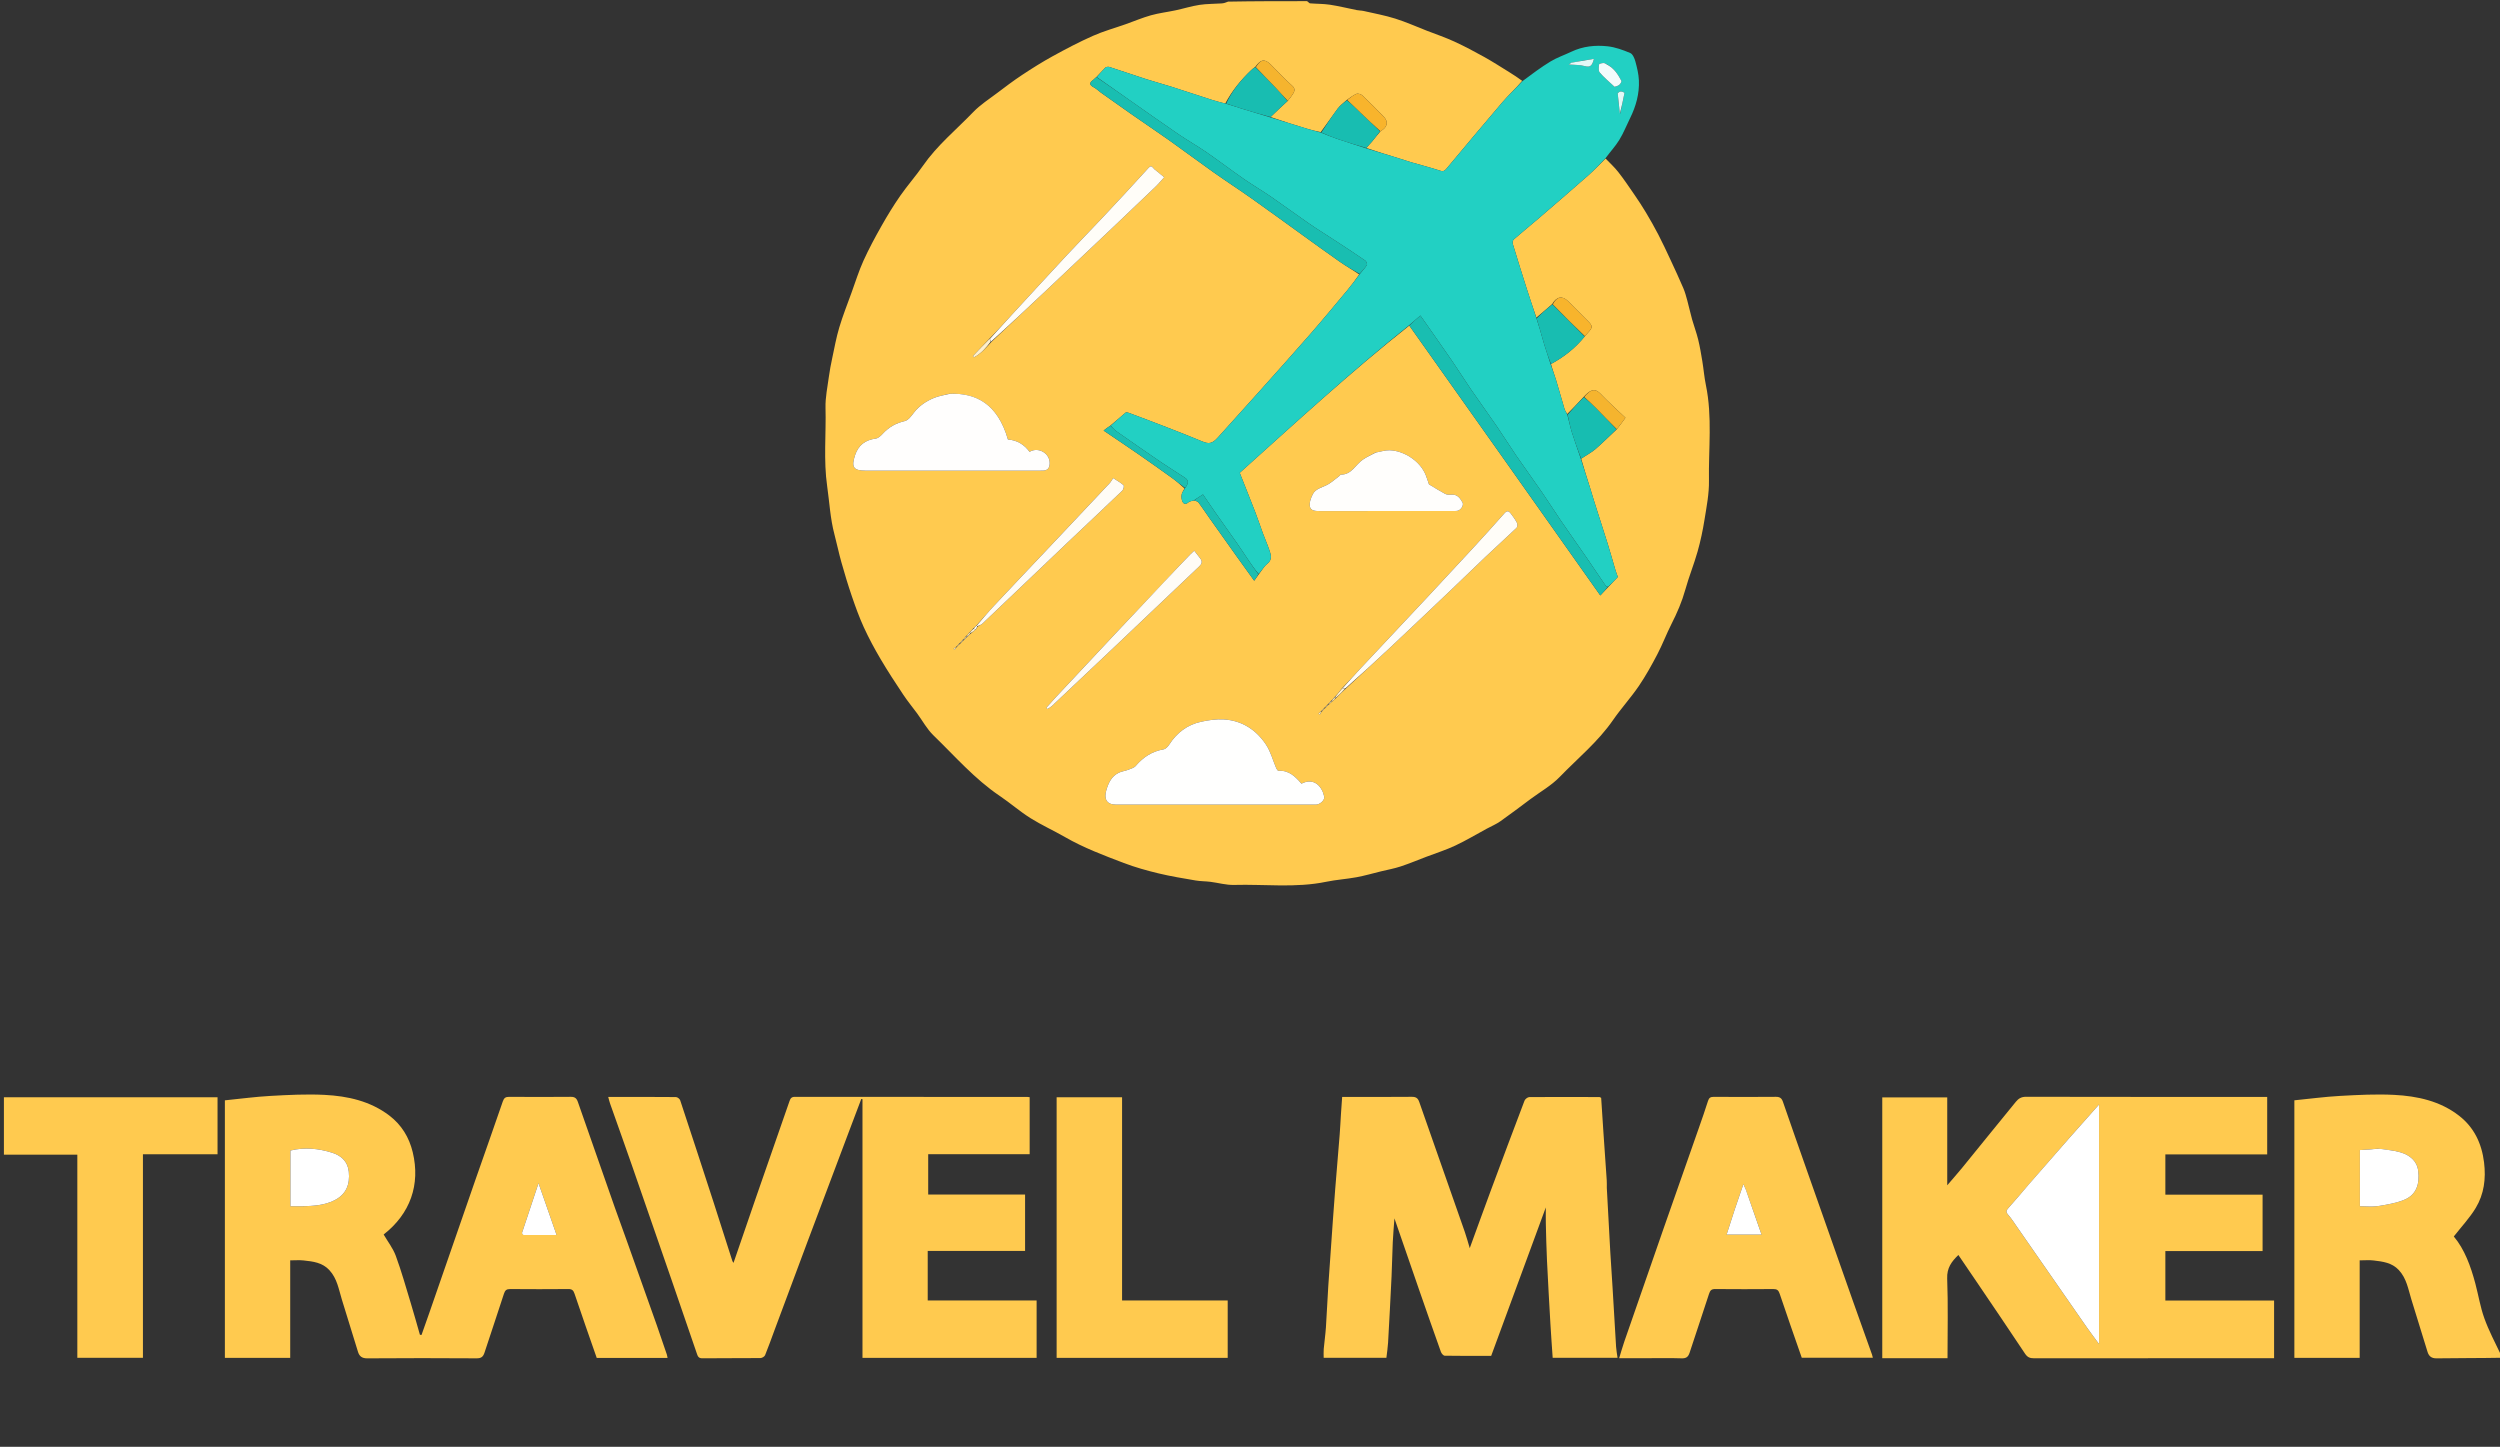<svg version="1.1" id="Layer_1" xmlns="http://www.w3.org/2000/svg" xmlns:xlink="http://www.w3.org/1999/xlink" x="0px" y="0px"
	 width="100%" viewBox="0 0 2172 1257" enable-background="new 0 0 2172 1257" xml:space="preserve">
<rect x="0" y="0" width="2172" height="1257" fill="#333333" stroke="none"/>
<path fill="transparent" opacity="1" stroke="none" 
	d="
M2173,1180 
	C2173,1205.998 2173,1231.995 2173,1257.995 
	C1449.066,1257.997 725.132,1257.997 1.099,1257.997 
	C1.099,839.103 1.099,420.205 1.099,1 
	C356.033,1 711.065,1 1066.493,1.42 
	C1065.086,2.226 1063.3,2.828 1061.479,2.96 
	C1055.046,3.429 1048.528,3.262 1042.18,4.233 
	C1035.148,5.308 1028.29,7.475 1021.314,8.969 
	C1014.225,10.487 1006.96,11.319 1000,13.265 
	C992.587,15.337 985.452,18.394 978.175,20.965 
	C968.59,24.352 958.717,27.08 949.455,31.19 
	C937.578,36.46 926.031,42.542 914.633,48.802 
	C905.523,53.806 896.699,59.374 888.025,65.11 
	C880.553,70.05 873.393,75.475 866.241,80.879 
	C859.199,86.2 851.609,91.061 845.547,97.363 
	C830.815,112.677 814.207,126.234 801.934,143.904 
	C795.705,152.873 788.401,161.094 782.167,170.06 
	C776.337,178.447 770.989,187.205 765.96,196.101 
	C760.348,206.028 754.894,216.093 750.195,226.472 
	C746.144,235.421 743.209,244.879 739.856,254.139 
	C736.205,264.22 732.238,274.212 729.164,284.469 
	C726.557,293.168 724.945,302.172 723.048,311.074 
	C721.906,316.434 720.854,321.831 720.13,327.261 
	C718.93,336.262 716.97,345.331 717.207,354.322 
	C717.806,377.062 715.383,399.791 718.659,422.593 
	C720.656,436.493 721.314,450.577 724.954,464.253 
	C727.083,472.248 728.716,480.378 730.961,488.338 
	C733.759,498.264 736.713,508.161 740.054,517.915 
	C743.198,527.092 746.486,536.271 750.529,545.074 
	C754.881,554.55 759.856,563.782 765.157,572.768 
	C771.329,583.23 778.009,593.402 784.741,603.518 
	C788.493,609.157 792.828,614.408 796.85,619.87 
	C801.53,626.228 805.361,633.447 810.95,638.856 
	C829.634,656.936 846.736,676.77 868.547,691.477 
	C877.642,697.609 885.96,704.929 895.227,710.763 
	C904.859,716.827 915.338,721.525 925.217,727.219 
	C941.491,736.598 958.997,743.158 976.439,749.79 
	C986.208,753.505 996.369,756.345 1006.542,758.798 
	C1017.166,761.36 1027.995,763.103 1038.777,764.958 
	C1042.971,765.679 1047.297,765.589 1051.532,766.115 
	C1058.41,766.97 1065.29,769.015 1072.122,768.827 
	C1098.817,768.09 1125.653,771.609 1152.214,766.089 
	C1160.897,764.285 1169.839,763.752 1178.569,762.138 
	C1185.756,760.809 1192.806,758.74 1199.918,757.003 
	C1205.533,755.631 1211.268,754.622 1216.739,752.814 
	C1224.411,750.279 1231.889,747.154 1239.448,744.277 
	C1247.755,741.116 1256.286,738.43 1264.306,734.659 
	C1273.705,730.239 1282.656,724.869 1291.806,719.919 
	C1295.728,717.797 1299.916,716.056 1303.538,713.509 
	C1312.429,707.256 1321.067,700.642 1329.798,694.161 
	C1338.296,687.853 1347.801,682.515 1355.064,675.01 
	C1370.749,658.805 1388.394,644.424 1401.384,625.617 
	C1408.373,615.499 1416.756,606.341 1423.692,596.19 
	C1429.733,587.349 1434.949,577.893 1439.929,568.395 
	C1444.413,559.842 1447.801,550.719 1452.185,542.109 
	C1457.097,532.464 1461.326,522.662 1464.236,512.182 
	C1467.319,501.081 1471.714,490.346 1474.847,479.257 
	C1477.414,470.172 1479.383,460.866 1480.87,451.539 
	C1482.66,440.306 1484.936,428.927 1484.75,417.648 
	C1484.293,389.957 1487.778,362.114 1482.077,334.571 
	C1480.664,327.747 1480.125,320.747 1478.985,313.861 
	C1477.93,307.483 1476.865,301.088 1475.33,294.816 
	C1473.906,288.995 1471.74,283.359 1470.115,277.581 
	C1468.594,272.175 1467.437,266.668 1465.962,261.249 
	C1464.958,257.564 1463.966,253.83 1462.468,250.332 
	C1458.925,242.066 1455.144,233.9 1451.344,225.748 
	C1447.938,218.442 1444.54,211.124 1440.837,203.968 
	C1437.424,197.369 1433.739,190.901 1429.931,184.519 
	C1426.782,179.241 1423.384,174.102 1419.907,169.032 
	C1415.354,162.391 1410.832,155.707 1405.877,149.37 
	C1402.604,145.185 1398.593,141.576 1394.93,137.36 
	C1398.966,131.883 1403.477,127.058 1406.867,121.544 
	C1410.527,115.589 1413.1,108.971 1416.216,102.677 
	C1421.357,92.292 1424.404,81.341 1423.868,69.744 
	C1423.613,64.233 1422.269,58.7 1420.8,53.346 
	C1420.056,50.636 1418.501,46.967 1416.334,46.053 
	C1410.052,43.406 1403.382,40.955 1396.669,40.222 
	C1385.925,39.049 1375.174,40.173 1365.13,44.967 
	C1359.088,47.851 1352.634,50.02 1346.955,53.478 
	C1338.607,58.561 1330.786,64.51 1322.445,69.896 
	C1318.71,67.483 1315.307,65.208 1311.827,63.058 
	C1304.469,58.512 1297.201,53.797 1289.654,49.586 
	C1281.091,44.81 1272.409,40.191 1263.505,36.099 
	C1255.716,32.519 1247.548,29.763 1239.547,26.648 
	C1230.446,23.104 1221.495,19.079 1212.197,16.161 
	C1203.237,13.349 1193.926,11.645 1184.749,9.542 
	C1182.831,9.103 1180.801,9.176 1178.866,8.792 
	C1171.063,7.241 1163.323,5.296 1155.468,4.102 
	C1149.777,3.237 1143.935,3.394 1138.177,2.906 
	C1137.403,2.841 1136.723,1.663 1136,1 
	C1481.604,1 1827.208,1 2173,1 
	C2173,392.699 2173,784.399 2172.684,1176.401 
	C2167.634,1166.24 2162.224,1156.017 2158.366,1145.239 
	C2154.902,1135.563 2153.251,1125.249 2150.608,1115.268 
	C2146.558,1099.978 2141.15,1085.274 2131.862,1074.252 
	C2138.65,1065.555 2145.752,1058.057 2150.946,1049.412 
	C2158.149,1037.421 2159.873,1024.04 2158.152,1009.938 
	C2156.128,993.357 2149.447,979.438 2136.367,969.292 
	C2119.923,956.535 2100.185,952.262 2080.004,951.226 
	C2064.453,950.427 2048.776,951.266 2033.196,952.118 
	C2019.927,952.844 2006.716,954.626 1993.347,955.954 
	C1993.347,1030.874 1993.347,1105.251 1993.347,1179.736 
	C2012.284,1179.736 2030.873,1179.736 2050.085,1179.736 
	C2050.085,1151.435 2050.085,1123.389 2050.085,1095.003 
	C2054.516,1095.003 2058.372,1094.623 2062.125,1095.081 
	C2070.083,1096.053 2078.01,1096.888 2084.115,1103.452 
	C2090.91,1110.76 2092.268,1120.089 2094.998,1128.966 
	C2099.669,1144.151 2104.284,1159.355 2109.044,1174.512 
	C2110.212,1178.232 2112.412,1180.211 2117.004,1180.132 
	C2135.665,1179.814 2154.334,1180 2173,1180 
M544.499,1077.998 
	C541.014,1068.262 537.481,1058.543 534.052,1048.787 
	C523.334,1018.284 512.622,987.778 502.01,957.237 
	C500.915,954.086 499.284,952.895 495.874,952.925 
	C478.045,953.086 460.213,953.064 442.383,952.939 
	C439.26,952.917 437.892,953.826 436.823,956.953 
	C429.074,979.632 420.983,1002.193 413.112,1024.83 
	C399.689,1063.433 386.353,1102.066 372.967,1140.681 
	C370.755,1147.064 368.476,1153.424 366.228,1159.795 
	C365.762,1159.748 365.296,1159.701 364.83,1159.654 
	C362.202,1150.533 359.681,1141.38 356.919,1132.3 
	C352.726,1118.513 348.836,1104.605 343.874,1091.095 
	C341.455,1084.507 336.903,1078.702 333.316,1072.542 
	C356.453,1054.461 365.334,1029.225 358.595,1001.095 
	C355.475,988.069 348.791,977.226 338.282,969.214 
	C321.735,956.599 302.075,952.242 281.894,951.223 
	C266.343,950.438 250.669,951.263 235.09,952.12 
	C221.832,952.849 208.633,954.646 195.375,955.973 
	C195.375,1030.945 195.375,1105.315 195.375,1179.71 
	C214.34,1179.71 232.928,1179.71 252.135,1179.71 
	C252.135,1151.384 252.135,1123.34 252.135,1095.001 
	C256.403,1095.001 260.086,1094.674 263.692,1095.068 
	C271.846,1095.958 279.928,1096.783 286.156,1103.499 
	C292.938,1110.813 294.278,1120.146 297.004,1129.024 
	C301.666,1144.211 306.29,1159.41 311.052,1174.566 
	C312.228,1178.308 314.502,1180.163 319.056,1180.128 
	C350.717,1179.885 382.381,1179.906 414.042,1180.114 
	C418.167,1180.141 419.798,1178.709 420.986,1175.038 
	C426.499,1158.01 432.361,1141.094 437.812,1124.046 
	C438.81,1120.925 440.098,1119.908 443.291,1119.935 
	C460.121,1120.074 476.954,1120.08 493.783,1119.93 
	C497.042,1119.901 498.18,1121.068 499.203,1124.118 
	C505.451,1142.756 512.014,1161.288 518.444,1179.771 
	C539.074,1179.771 559.365,1179.771 579.969,1179.771 
	C579.717,1178.557 579.621,1177.6 579.319,1176.712 
	C576.416,1168.164 573.543,1159.604 570.538,1151.091 
	C562.016,1126.95 553.435,1102.829 544.499,1077.998 
M1678.491,1180 
	C1682.911,1180 1687.33,1180 1692,1180 
	C1692,1156.394 1692.586,1133.558 1691.714,1110.779 
	C1691.361,1101.556 1695.55,1096.008 1701.432,1090.328 
	C1706.7,1098.072 1711.948,1105.75 1717.159,1113.452 
	C1731.248,1134.277 1745.409,1155.054 1759.302,1176.009 
	C1761.34,1179.083 1763.433,1180.068 1766.94,1180.063 
	C1834.754,1179.978 1902.569,1180 1970.383,1180 
	C1972.143,1180 1973.902,1180 1975.728,1180 
	C1975.728,1163.026 1975.728,1146.773 1975.728,1129.905 
	C1944.09,1129.905 1912.717,1129.905 1881.269,1129.905 
	C1881.269,1115.366 1881.269,1101.446 1881.269,1086.91 
	C1909.572,1086.91 1937.612,1086.91 1965.733,1086.91 
	C1965.733,1070.37 1965.733,1054.451 1965.733,1037.915 
	C1937.434,1037.915 1909.393,1037.915 1881.266,1037.915 
	C1881.266,1026.04 1881.266,1014.787 1881.266,1002.917 
	C1910.897,1002.917 1940.271,1002.917 1969.737,1002.917 
	C1969.737,986.045 1969.737,969.792 1969.737,953 
	C1967.698,953 1965.914,953 1964.13,953 
	C1896.149,953 1828.168,953.045 1760.188,952.887 
	C1756.139,952.877 1753.656,954.408 1751.362,957.24 
	C1744.213,966.063 1737.011,974.843 1729.849,983.656 
	C1721.443,993.999 1713.094,1004.39 1704.643,1014.698 
	C1700.765,1019.428 1696.703,1024.007 1691.76,1029.78 
	C1691.76,1003.236 1691.76,978.32 1691.76,953.416 
	C1672.637,953.416 1653.932,953.416 1635.311,953.416 
	C1635.311,1029.074 1635.311,1104.314 1635.311,1180 
	C1649.576,1180 1663.535,1180 1678.491,1180 
M806,1107.5 
	C806,1100.745 806,1093.99 806,1086.813 
	C834.727,1086.813 862.651,1086.813 890.588,1086.813 
	C890.588,1070.319 890.588,1054.279 890.588,1037.794 
	C862.254,1037.794 834.329,1037.794 806.421,1037.794 
	C806.421,1025.964 806.421,1014.589 806.421,1002.775 
	C836.098,1002.775 865.356,1002.775 894.569,1002.775 
	C894.569,985.948 894.569,969.574 894.569,953.231 
	C893.646,953.129 893.15,953.026 892.654,953.026 
	C825.323,953.013 757.992,953.025 690.66,952.938 
	C687.731,952.935 686.781,954.159 685.908,956.689 
	C676.326,984.468 666.578,1012.189 656.944,1039.95 
	C650.406,1058.789 643.98,1077.667 637.274,1097.195 
	C636.764,1096.351 636.409,1095.955 636.262,1095.494 
	C630.853,1078.618 625.526,1061.716 620.058,1044.859 
	C610.435,1015.192 600.759,985.541 590.947,955.936 
	C590.533,954.688 588.532,953.139 587.258,953.128 
	C567.768,952.949 548.277,953.003 528.413,953.003 
	C529.016,955.161 529.432,957.056 530.073,958.872 
	C536.348,976.677 542.742,994.441 548.947,1012.27 
	C560.494,1045.448 571.958,1078.655 583.419,1111.863 
	C590.757,1133.124 598.031,1154.407 605.323,1175.684 
	C606.136,1178.055 606.685,1180.131 610.181,1180.089 
	C627.012,1179.888 643.846,1180.059 660.678,1179.888 
	C662.071,1179.874 664.208,1178.599 664.707,1177.38 
	C667.693,1170.095 670.286,1162.65 673.036,1155.268 
	C682.492,1129.893 691.921,1104.507 701.428,1079.151 
	C713.241,1047.648 725.119,1016.169 736.976,984.683 
	C740.738,974.693 744.526,964.714 748.301,954.73 
	C748.644,954.807 748.986,954.885 749.328,954.962 
	C749.328,1029.876 749.328,1104.79 749.328,1179.701 
	C800.023,1179.701 850.278,1179.701 900.608,1179.701 
	C900.608,1163.025 900.608,1146.651 900.608,1129.833 
	C868.96,1129.833 837.702,1129.833 806,1129.833 
	C806,1122.426 806,1115.463 806,1107.5 
M1396,1031.537 
	C1395.984,1029.538 1396.068,1027.532 1395.934,1025.541 
	C1394.981,1011.381 1393.968,997.225 1393.005,983.065 
	C1392.335,973.216 1391.715,963.363 1391.092,953.814 
	C1390.249,953.397 1389.961,953.129 1389.671,953.128 
	C1369.346,953.073 1349.02,952.973 1328.697,953.144 
	C1327.246,953.156 1325.029,954.871 1324.487,956.296 
	C1314.508,982.517 1304.687,1008.798 1294.927,1035.101 
	C1288.958,1051.186 1283.147,1067.33 1276.918,1084.398 
	C1275.353,1079.225 1274.163,1074.692 1272.62,1070.282 
	C1259.444,1032.645 1246.167,995.042 1233.046,957.385 
	C1231.86,953.98 1230.104,952.882 1226.53,952.918 
	C1208.482,953.097 1190.432,953 1172.383,953 
	C1170.425,953 1168.467,953 1166.064,953 
	C1165.688,958.373 1165.323,963.275 1165.005,968.179 
	C1164.631,973.952 1164.388,979.734 1163.93,985.499 
	C1162.664,1001.436 1161.291,1017.365 1160.01,1033.301 
	C1159.296,1042.18 1158.656,1051.064 1158.025,1059.949 
	C1156.669,1079.046 1155.279,1098.142 1154.024,1117.246 
	C1153.234,1129.286 1152.764,1141.348 1151.952,1153.387 
	C1151.531,1159.62 1150.6,1165.816 1150.055,1172.043 
	C1149.831,1174.603 1150.018,1177.199 1150.018,1179.678 
	C1168.754,1179.678 1186.673,1179.678 1204.497,1179.678 
	C1205.02,1175.11 1205.712,1170.883 1205.953,1166.63 
	C1207.039,1147.479 1208.057,1128.323 1208.975,1109.163 
	C1209.451,1099.229 1209.574,1089.28 1210.034,1079.346 
	C1210.349,1072.536 1210.971,1065.74 1211.486,1058.511 
	C1218.773,1079.619 1225.905,1100.364 1233.098,1121.087 
	C1239.288,1138.918 1245.505,1156.74 1251.859,1174.512 
	C1252.351,1175.887 1254.007,1177.821 1255.15,1177.841 
	C1268.619,1178.073 1282.094,1177.99 1295.534,1177.99 
	C1311.337,1135.049 1327.007,1092.471 1343,1049.015 
	C1343,1054.321 1342.906,1058.75 1343.018,1063.174 
	C1343.288,1073.782 1343.505,1084.395 1344.014,1094.992 
	C1344.902,1113.488 1345.953,1131.975 1347.017,1150.462 
	C1347.574,1160.148 1348.306,1169.825 1348.969,1179.666 
	C1367.874,1179.666 1386.258,1179.666 1405.333,1179.666 
	C1404.858,1176.199 1404.244,1173.155 1404.052,1170.084 
	C1402.978,1152.932 1402.028,1135.772 1400.992,1118.617 
	C1400.375,1108.399 1399.615,1098.188 1399.032,1087.968 
	C1397.977,1069.481 1397.006,1050.99 1396,1031.537 
M1430.5,1180 
	C1440.662,1180 1450.833,1179.765 1460.983,1180.115 
	C1465.079,1180.256 1466.779,1178.806 1467.979,1175.096 
	C1473.486,1158.072 1479.348,1141.162 1484.801,1124.121 
	C1485.784,1121.05 1486.955,1119.901 1490.214,1119.931 
	C1507.038,1120.08 1523.865,1120.072 1540.69,1119.936 
	C1543.864,1119.911 1545.149,1120.909 1546.19,1124.023 
	C1552.424,1142.67 1558.983,1161.208 1565.368,1179.596 
	C1586.043,1179.596 1606.405,1179.596 1627.143,1179.596 
	C1626.812,1178.356 1626.66,1177.571 1626.394,1176.826 
	C1621,1161.678 1615.548,1146.551 1610.195,1131.389 
	C1596.758,1093.33 1583.353,1055.261 1569.958,1017.188 
	C1562.934,997.221 1555.911,977.254 1549.012,957.245 
	C1547.927,954.099 1546.3,952.894 1542.885,952.925 
	C1524.894,953.085 1506.901,953.053 1488.91,952.944 
	C1486.159,952.927 1484.797,953.731 1483.939,956.445 
	C1481.419,964.423 1478.645,972.323 1475.879,980.222 
	C1465.63,1009.493 1455.303,1038.737 1445.082,1068.018 
	C1433.726,1100.552 1422.434,1133.108 1411.165,1165.672 
	C1409.593,1170.215 1408.312,1174.859 1406.728,1180 
	C1414.878,1180 1422.189,1180 1430.5,1180 
M189,989.491 
	C189,977.408 189,965.325 189,953.311 
	C126.61,953.311 65.027,953.311 3.402,953.311 
	C3.402,969.997 3.402,986.37 3.402,1003.185 
	C24.725,1003.185 45.649,1003.185 67.183,1003.185 
	C67.183,1062.333 67.183,1121.036 67.183,1179.685 
	C86.391,1179.685 104.979,1179.685 124.181,1179.685 
	C124.181,1120.67 124.181,1061.966 124.181,1002.821 
	C146.053,1002.821 167.31,1002.821 189,1002.821 
	C189,998.419 189,994.453 189,989.491 
M918,1172.427 
	C918,1174.85 918,1177.274 918,1179.712 
	C968.005,1179.712 1017.257,1179.712 1066.62,1179.712 
	C1066.62,1163.049 1066.62,1146.676 1066.62,1129.859 
	C1035.986,1129.859 1005.73,1129.859 974.858,1129.859 
	C974.858,1070.71 974.858,1012.004 974.858,953.297 
	C955.647,953.297 937.058,953.297 918,953.297 
	C918,1026.211 918,1098.829 918,1172.427 
z"/>
<path fill="#FFCA4F" opacity="1" stroke="none" 
	d="
M1135.531,1 
	C1136.723,1.663 1137.403,2.841 1138.177,2.906 
	C1143.935,3.394 1149.777,3.237 1155.468,4.102 
	C1163.323,5.296 1171.063,7.241 1178.866,8.792 
	C1180.801,9.176 1182.831,9.103 1184.749,9.542 
	C1193.926,11.645 1203.237,13.349 1212.197,16.161 
	C1221.495,19.079 1230.446,23.104 1239.547,26.648 
	C1247.548,29.763 1255.716,32.519 1263.505,36.099 
	C1272.409,40.191 1281.091,44.81 1289.654,49.586 
	C1297.201,53.797 1304.469,58.512 1311.827,63.058 
	C1315.307,65.208 1318.71,67.483 1322.498,70.242 
	C1316.961,76.79 1310.715,82.49 1305.253,88.861 
	C1288.92,107.913 1272.89,127.224 1256.757,146.448 
	C1255.326,148.153 1254.2,149.253 1251.427,148.346 
	C1242.911,145.559 1234.21,143.341 1225.602,140.831 
	C1222.03,139.79 1218.522,138.533 1214.964,137.438 
	C1205.69,134.584 1196.404,131.766 1187.084,128.58 
	C1188.678,126.53 1190.422,124.925 1191.92,123.117 
	C1194.361,120.172 1196.641,117.095 1199.364,114.039 
	C1205.681,110.363 1206.495,105.731 1201.912,101.076 
	C1195.909,94.979 1189.933,88.846 1183.708,82.98 
	C1182.502,81.844 1179.839,80.98 1178.485,81.537 
	C1175.462,82.779 1172.841,84.998 1169.797,87.056 
	C1167.079,89.604 1164.233,91.622 1162.239,94.28 
	C1157.24,100.944 1152.628,107.898 1147.451,114.77 
	C1143.444,113.898 1139.805,113.133 1136.259,112.059 
	C1125.403,108.77 1114.582,105.362 1103.874,101.658 
	C1108.87,96.797 1113.74,92.279 1118.853,87.598 
	C1120.52,85.495 1122.096,83.646 1123.33,81.592 
	C1124.824,79.104 1125.56,77.026 1122.554,74.371 
	C1116.163,68.727 1110.361,62.414 1104.333,56.36 
	C1098.903,50.907 1095.398,51.324 1090.64,58.022 
	C1089.228,58.999 1088.141,59.903 1087.118,60.875 
	C1078.161,69.385 1070.402,78.813 1064.509,89.959 
	C1060.393,88.898 1056.634,87.947 1052.949,86.764 
	C1041.251,83.009 1029.601,79.1 1017.891,75.382 
	C1010.634,73.079 1003.258,71.147 996.011,68.813 
	C985.261,65.351 974.594,61.634 963.844,58.172 
	C962.79,57.833 960.993,58.094 960.25,58.811 
	C957.624,61.345 955.307,64.199 952.512,66.945 
	C951.406,67.756 950.771,68.713 949.895,69.326 
	C946.357,71.799 946.169,73.765 950.312,75.891 
	C952.539,77.033 954.348,78.967 956.419,80.44 
	C965.122,86.631 973.818,92.834 982.583,98.937 
	C993.608,106.616 1004.78,114.086 1015.739,121.857 
	C1028.753,131.086 1041.527,140.652 1054.555,149.861 
	C1065.492,157.592 1076.738,164.886 1087.675,172.619 
	C1102.536,183.126 1117.226,193.876 1132.001,204.506 
	C1142.719,212.217 1153.382,220.007 1164.215,227.554 
	C1169.598,231.305 1175.306,234.587 1180.894,238.443 
	C1177.609,243.093 1174.432,247.494 1170.962,251.651 
	C1160.203,264.543 1149.504,277.49 1138.464,290.139 
	C1123.31,307.503 1107.896,324.641 1092.533,341.822 
	C1081.1,354.607 1069.539,367.279 1058.101,380.06 
	C1053.319,385.404 1050.375,385.958 1044.599,383.536 
	C1033.171,378.744 1021.602,374.286 1010.05,369.794 
	C1000.271,365.992 990.44,362.319 980.61,358.65 
	C979.782,358.341 978.429,358.065 977.919,358.491 
	C973.513,362.178 969.243,366.029 964.571,369.855 
	C962.538,371.176 960.868,372.473 958.807,374.074 
	C969.268,381.163 979.115,387.727 988.845,394.46 
	C998.664,401.255 1008.412,408.155 1018.098,415.139 
	C1021.932,417.903 1025.512,421.019 1029.089,424.344 
	C1028.135,426.411 1026.84,428.043 1026.589,429.823 
	C1026.31,431.794 1026.501,434.141 1027.371,435.884 
	C1028.425,437.996 1030.297,438.408 1032.466,436.436 
	C1033.563,435.438 1035.484,435.345 1037.44,434.784 
	C1039.006,435.314 1040.559,435.607 1041.256,436.54 
	C1044.406,440.751 1047.278,445.169 1050.317,449.465 
	C1058.115,460.488 1065.931,471.499 1073.772,482.491 
	C1078.93,489.721 1084.145,496.912 1089.641,504.547 
	C1091.211,502.32 1092.39,500.649 1093.819,498.711 
	C1096.323,495.559 1098.136,492.117 1100.926,489.91 
	C1105.819,486.038 1104.105,481.747 1102.641,477.422 
	C1101.044,472.701 1098.984,468.139 1097.25,463.461 
	C1094.998,457.386 1092.997,451.215 1090.66,445.174 
	C1086.145,433.501 1081.471,421.89 1077.077,410.793 
	C1125.806,367.055 1173.431,323.158 1224.393,282.887 
	C1279.784,360.939 1334.847,438.829 1390.336,517.322 
	C1392.805,514.664 1394.945,512.359 1397.389,509.88 
	C1400.382,506.823 1403.073,503.943 1405.568,501.271 
	C1404.767,498.963 1404.005,497.013 1403.411,495.014 
	C1401.188,487.535 1399.125,480.006 1396.806,472.557 
	C1392.949,460.166 1388.929,447.826 1385.004,435.456 
	C1383.777,431.589 1382.668,427.686 1381.449,423.817 
	C1378.826,415.49 1376.167,407.174 1373.723,398.54 
	C1378.036,395.557 1382.497,393.294 1386.184,390.13 
	C1392.502,384.708 1398.337,378.722 1404.697,372.912 
	C1407.233,369.784 1409.447,366.717 1412.18,362.932 
	C1404.705,355.805 1397.432,349.357 1390.753,342.345 
	C1385.637,336.975 1381.929,338.178 1375.755,344.95 
	C1370.947,350.06 1366.437,354.971 1361.611,359.72 
	C1360.593,358.124 1359.676,356.756 1359.226,355.248 
	C1356.759,346.983 1354.493,338.657 1351.981,330.406 
	C1350.533,325.649 1348.752,320.993 1347.495,316.249 
	C1358.972,310.062 1368.753,302.31 1376.957,292.089 
	C1378.029,290.786 1378.905,289.801 1379.801,288.836 
	C1383.827,284.499 1383.831,283.234 1379.747,279.125 
	C1373.942,273.286 1368.152,267.432 1362.301,261.639 
	C1357.297,256.687 1352.376,257.627 1348.589,264.123 
	C1343.825,268.183 1339.414,272.227 1334.78,275.943 
	C1331.788,267.174 1328.956,258.753 1326.263,250.288 
	C1322.19,237.485 1318.168,224.665 1314.282,211.804 
	C1313.947,210.693 1314.347,208.713 1315.161,208.004 
	C1322.134,201.925 1329.347,196.122 1336.363,190.091 
	C1351.015,177.498 1365.664,164.899 1380.158,152.125 
	C1385.31,147.585 1390.008,142.529 1394.913,137.709 
	C1398.593,141.576 1402.604,145.185 1405.877,149.37 
	C1410.832,155.707 1415.354,162.391 1419.907,169.032 
	C1423.384,174.102 1426.782,179.241 1429.931,184.519 
	C1433.739,190.901 1437.424,197.369 1440.837,203.968 
	C1444.54,211.124 1447.938,218.442 1451.344,225.748 
	C1455.144,233.9 1458.925,242.066 1462.468,250.332 
	C1463.966,253.83 1464.958,257.564 1465.962,261.249 
	C1467.437,266.668 1468.594,272.175 1470.115,277.581 
	C1471.74,283.359 1473.906,288.995 1475.33,294.816 
	C1476.865,301.088 1477.93,307.483 1478.985,313.861 
	C1480.125,320.747 1480.664,327.747 1482.077,334.571 
	C1487.778,362.114 1484.293,389.957 1484.75,417.648 
	C1484.936,428.927 1482.66,440.306 1480.87,451.539 
	C1479.383,460.866 1477.414,470.172 1474.847,479.257 
	C1471.714,490.346 1467.319,501.081 1464.236,512.182 
	C1461.326,522.662 1457.097,532.464 1452.185,542.109 
	C1447.801,550.719 1444.413,559.842 1439.929,568.395 
	C1434.949,577.893 1429.733,587.349 1423.692,596.19 
	C1416.756,606.341 1408.373,615.499 1401.384,625.617 
	C1388.394,644.424 1370.749,658.805 1355.064,675.01 
	C1347.801,682.515 1338.296,687.853 1329.798,694.161 
	C1321.067,700.642 1312.429,707.256 1303.538,713.509 
	C1299.916,716.056 1295.728,717.797 1291.806,719.919 
	C1282.656,724.869 1273.705,730.239 1264.306,734.659 
	C1256.286,738.43 1247.755,741.116 1239.448,744.277 
	C1231.889,747.154 1224.411,750.279 1216.739,752.814 
	C1211.268,754.622 1205.533,755.631 1199.918,757.003 
	C1192.806,758.74 1185.756,760.809 1178.569,762.138 
	C1169.839,763.752 1160.897,764.285 1152.214,766.089 
	C1125.653,771.609 1098.817,768.09 1072.122,768.827 
	C1065.29,769.015 1058.41,766.97 1051.532,766.115 
	C1047.297,765.589 1042.971,765.679 1038.777,764.958 
	C1027.995,763.103 1017.166,761.36 1006.542,758.798 
	C996.369,756.345 986.208,753.505 976.439,749.79 
	C958.997,743.158 941.491,736.598 925.217,727.219 
	C915.338,721.525 904.859,716.827 895.227,710.763 
	C885.96,704.929 877.642,697.609 868.547,691.477 
	C846.736,676.77 829.634,656.936 810.95,638.856 
	C805.361,633.447 801.53,626.228 796.85,619.87 
	C792.828,614.408 788.493,609.157 784.741,603.518 
	C778.009,593.402 771.329,583.23 765.157,572.768 
	C759.856,563.782 754.881,554.55 750.529,545.074 
	C746.486,536.271 743.198,527.092 740.054,517.915 
	C736.713,508.161 733.759,498.264 730.961,488.338 
	C728.716,480.378 727.083,472.248 724.954,464.253 
	C721.314,450.577 720.656,436.493 718.659,422.593 
	C715.383,399.791 717.806,377.062 717.207,354.322 
	C716.97,345.331 718.93,336.262 720.13,327.261 
	C720.854,321.831 721.906,316.434 723.048,311.074 
	C724.945,302.172 726.557,293.168 729.164,284.469 
	C732.238,274.212 736.205,264.22 739.856,254.139 
	C743.209,244.879 746.144,235.421 750.195,226.472 
	C754.894,216.093 760.348,206.028 765.96,196.101 
	C770.989,187.205 776.337,178.447 782.167,170.06 
	C788.401,161.094 795.705,152.873 801.934,143.904 
	C814.207,126.234 830.815,112.677 845.547,97.363 
	C851.609,91.061 859.199,86.2 866.241,80.879 
	C873.393,75.475 880.553,70.05 888.025,65.11 
	C896.699,59.374 905.523,53.806 914.633,48.802 
	C926.031,42.542 937.578,36.46 949.455,31.19 
	C958.717,27.08 968.59,24.352 978.175,20.965 
	C985.452,18.394 992.587,15.337 1000,13.265 
	C1006.96,11.319 1014.225,10.487 1021.314,8.969 
	C1028.29,7.475 1035.148,5.308 1042.18,4.233 
	C1048.528,3.262 1055.046,3.429 1061.479,2.96 
	C1063.3,2.828 1065.086,2.226 1066.944,1.42 
	C1089.688,1 1112.375,1 1135.531,1 
M1150.366,615.147 
	C1149.583,616.106 1148.8,617.064 1147.418,618.22 
	C1146.771,618.817 1146.124,619.414 1145.477,620.012 
	C1145.899,620.28 1146.322,620.548 1146.745,620.817 
	C1147.155,619.871 1147.565,618.924 1148.692,617.901 
	C1149.451,616.925 1150.211,615.949 1151.703,614.961 
	C1152.457,613.962 1153.212,612.964 1154.694,612.04 
	C1155.508,611.078 1156.321,610.117 1157.825,609.113 
	C1158.695,608.195 1159.565,607.277 1161.109,606.173 
	C1163.798,603.487 1166.487,600.802 1169.756,597.764 
	C1182.369,586.106 1195.059,574.529 1207.578,562.771 
	C1225.699,545.752 1243.719,528.627 1261.735,511.498 
	C1271.287,502.417 1280.678,493.167 1290.255,484.114 
	C1299.337,475.528 1308.617,467.15 1317.644,458.508 
	C1318.427,457.759 1318.545,455.421 1317.982,454.333 
	C1316.505,451.479 1314.588,448.828 1312.64,446.251 
	C1311.091,444.202 1309.553,443.123 1307.146,445.858 
	C1298.019,456.225 1288.717,466.441 1279.359,476.601 
	C1266.368,490.704 1253.304,504.74 1240.203,518.741 
	C1221.018,539.244 1201.748,559.669 1182.566,580.175 
	C1177.122,585.994 1171.855,591.98 1165.883,598.036 
	C1163.867,600.632 1161.85,603.228 1159.164,605.94 
	C1158.425,606.942 1157.686,607.945 1156.26,609.019 
	C1155.516,610.021 1154.772,611.023 1153.341,612.084 
	C1152.57,613.067 1151.799,614.05 1150.366,615.147 
M831.624,561.768 
	C832.406,560.833 833.187,559.899 834.661,558.918 
	C835.437,557.941 836.213,556.965 837.677,555.958 
	C838.479,555.001 839.282,554.043 840.759,553.019 
	C841.565,552.069 842.371,551.119 843.871,550.073 
	C845.129,549.013 846.388,547.953 848.124,546.44 
	C848.462,545.671 848.801,544.903 849.852,544.072 
	C851.106,543.302 852.537,542.72 853.585,541.732 
	C862.933,532.917 872.214,524.03 881.515,515.164 
	C896.929,500.471 912.315,485.748 927.763,471.091 
	C943.555,456.109 959.444,441.229 975.15,426.158 
	C976.143,425.204 976.733,422.041 976.12,421.51 
	C973.379,419.133 970.133,417.339 967.095,415.35 
	C965.976,417.026 965.235,418.556 964.123,419.738 
	C947.445,437.495 930.725,455.214 913.998,472.926 
	C897.273,490.639 880.475,508.283 863.825,526.067 
	C858.554,531.696 853.656,537.675 847.997,543.76 
	C847.307,544.478 846.616,545.196 845.328,546.193 
	C844.432,547.314 843.535,548.436 842.004,549.815 
	C841.255,550.808 840.506,551.8 839.051,552.904 
	C838.373,553.941 837.695,554.979 836.286,555.982 
	C835.536,556.999 834.786,558.016 833.32,559.055 
	C832.554,560.042 831.789,561.03 830.394,562.181 
	C829.75,562.685 829.106,563.189 828.462,563.692 
	C828.759,563.982 829.056,564.272 829.353,564.561 
	C829.897,563.7 830.441,562.839 831.624,561.768 
M861.625,296.778 
	C877.935,281.454 894.269,266.155 910.549,250.801 
	C929.587,232.846 948.592,214.857 967.584,196.854 
	C979.733,185.338 991.866,173.805 1003.93,162.201 
	C1006.603,159.63 1008.959,156.729 1011.461,153.981 
	C1008.556,151.611 1005.645,149.249 1002.754,146.863 
	C1002.387,146.559 1002.132,146.121 1001.812,145.757 
	C1000.248,143.982 999.405,144.132 997.623,146.101 
	C984.762,160.309 971.706,174.343 958.596,188.323 
	C948.169,199.443 937.476,210.314 927.084,221.467 
	C910.772,238.974 894.6,256.612 878.398,274.221 
	C872.262,280.889 866.207,287.632 859.435,294.424 
	C854.702,299.398 849.969,304.372 845.236,309.347 
	C845.577,309.715 845.919,310.084 846.261,310.452 
	C852.252,307.264 856.689,302.211 861.625,296.778 
M1125.5,699.061 
	C1131.495,699.058 1137.492,699.109 1143.486,699.031 
	C1146.76,698.988 1151.063,695.072 1150.511,692.271 
	C1148.771,683.445 1141.694,675.14 1130.703,680.853 
	C1125.441,674.807 1119.884,669.08 1110.764,669.669 
	C1110.144,669.709 1109.181,668.319 1108.792,667.415 
	C1105.852,660.591 1103.978,653.086 1099.95,646.999 
	C1091.408,634.091 1079.083,626.046 1063.335,625.038 
	C1056.771,624.618 1049.949,625.657 1043.47,627.068 
	C1031.523,629.669 1022.4,636.63 1015.777,646.97 
	C1014.672,648.696 1012.746,650.712 1010.928,651.029 
	C1000.973,652.759 993.251,657.783 986.779,665.369 
	C985.27,667.137 982.456,667.915 980.115,668.818 
	C977.421,669.858 974.397,670.155 971.851,671.438 
	C965.773,674.5 963.135,679.887 961.209,686.358 
	C958.881,694.181 961.509,699.056 969.617,699.057 
	C1021.244,699.064 1072.872,699.061 1125.5,699.061 
M824.775,342.145 
	C820.37,343.284 815.776,343.959 811.605,345.668 
	C804.674,348.508 798.514,352.572 793.841,358.743 
	C791.725,361.538 789.077,365.139 786.086,365.826 
	C778.414,367.587 772.238,371.09 766.978,376.777 
	C765.333,378.555 763.157,380.693 760.993,380.991 
	C751.846,382.251 745.789,386.583 742.828,395.602 
	C739.466,405.843 741.402,408.909 752.183,408.91 
	C801.992,408.912 851.8,408.911 901.609,408.909 
	C903.108,408.909 904.607,408.902 906.106,408.87 
	C910.272,408.783 911.899,406.47 911.97,402.493 
	C912.123,393.99 902.31,387.899 894.483,392.545 
	C889.811,386.21 883.637,382.409 875.689,381.834 
	C866.811,350.819 847.824,341.215 824.775,342.145 
M1194.899,393.223 
	C1191.247,395.25 1187.405,397.001 1183.986,399.363 
	C1177.649,403.742 1174.297,412.482 1164.855,412.358 
	C1164.523,412.354 1164.224,413.074 1163.838,413.359 
	C1159.972,416.214 1156.401,419.719 1152.125,421.702 
	C1147.833,423.693 1142.958,424.89 1140.661,429.2 
	C1138.924,432.459 1137.375,436.73 1138.025,440.112 
	C1138.778,444.036 1143.261,444.017 1147.08,444.008 
	C1185.221,443.908 1223.363,443.948 1261.505,443.945 
	C1263.003,443.945 1264.532,444.088 1265.994,443.848 
	C1269.124,443.334 1272.016,438.985 1270.601,436.482 
	C1268.504,432.774 1266.04,429.221 1260.781,429.752 
	C1259.065,429.925 1257.027,429.86 1255.568,429.088 
	C1251.018,426.682 1246.674,423.886 1241.483,420.783 
	C1240.895,419.081 1239.932,415.991 1238.769,412.977 
	C1234.007,400.64 1219.775,391.502 1207.192,391.184 
	C1203.38,391.088 1199.532,392.429 1194.899,393.223 
M1010.856,506.318 
	C998.76,519.082 986.625,531.81 974.578,544.619 
	C955.769,564.618 937.011,584.664 918.253,604.71 
	C915.144,608.032 912.143,611.456 909.092,614.832 
	C909.42,615.217 909.748,615.602 910.076,615.987 
	C911.309,615.163 912.687,614.494 913.752,613.492 
	C931.746,596.55 949.726,579.593 967.66,562.587 
	C992.469,539.06 1017.233,515.487 1042.026,491.944 
	C1044.099,489.976 1044.776,487.841 1042.954,485.394 
	C1041.208,483.048 1039.368,480.773 1037.548,478.44 
	C1036.12,479.782 1035.011,480.739 1033.999,481.791 
	C1026.364,489.724 1018.749,497.675 1010.856,506.318 
z"/>
<path fill="#FFCA4F" opacity="1" stroke="none" 
	d="
M2173,1179.625 
	C2154.334,1180 2135.665,1179.814 2117.004,1180.132 
	C2112.412,1180.211 2110.212,1178.232 2109.044,1174.512 
	C2104.284,1159.355 2099.669,1144.151 2094.998,1128.966 
	C2092.268,1120.089 2090.91,1110.76 2084.115,1103.452 
	C2078.01,1096.888 2070.083,1096.053 2062.125,1095.081 
	C2058.372,1094.623 2054.516,1095.003 2050.085,1095.003 
	C2050.085,1123.389 2050.085,1151.435 2050.085,1179.736 
	C2030.873,1179.736 2012.284,1179.736 1993.347,1179.736 
	C1993.347,1105.251 1993.347,1030.874 1993.347,955.954 
	C2006.716,954.626 2019.927,952.844 2033.196,952.118 
	C2048.776,951.266 2064.453,950.427 2080.004,951.226 
	C2100.185,952.262 2119.923,956.535 2136.367,969.292 
	C2149.447,979.438 2156.128,993.357 2158.152,1009.938 
	C2159.873,1024.04 2158.149,1037.421 2150.946,1049.412 
	C2145.752,1058.057 2138.65,1065.555 2131.862,1074.252 
	C2141.15,1085.274 2146.558,1099.978 2150.608,1115.268 
	C2153.251,1125.249 2154.902,1135.563 2158.366,1145.239 
	C2162.224,1156.017 2167.634,1166.24 2172.684,1176.852 
	C2173,1177.75 2173,1178.5 2173,1179.625 
M2066.314,998 
	C2060.951,998.393 2055.589,998.785 2050.298,999.172 
	C2050.298,1015.711 2050.298,1031.622 2050.298,1048 
	C2055.71,1048 2060.937,1048.643 2065.935,1047.851 
	C2073.634,1046.63 2081.546,1045.333 2088.699,1042.425 
	C2099.613,1037.989 2102.256,1028.34 2100.954,1017.44 
	C2099.87,1008.37 2093.519,1003.591 2085.618,1001.179 
	C2079.721,999.379 2073.388,999.01 2066.314,998 
z"/>
<path fill="#22D0C3" opacity="1" stroke="none" 
	d="
M1347.121,316.292 
	C1348.752,320.993 1350.533,325.649 1351.981,330.406 
	C1354.493,338.657 1356.759,346.983 1359.226,355.248 
	C1359.676,356.756 1360.593,358.124 1361.631,360.147 
	C1363.148,365.628 1364.072,370.598 1365.567,375.39 
	C1368.024,383.272 1370.851,391.039 1373.523,398.854 
	C1376.167,407.174 1378.826,415.49 1381.449,423.817 
	C1382.668,427.686 1383.777,431.589 1385.004,435.456 
	C1388.929,447.826 1392.949,460.166 1396.806,472.557 
	C1399.125,480.006 1401.188,487.535 1403.411,495.014 
	C1404.005,497.013 1404.767,498.963 1405.568,501.271 
	C1403.073,503.943 1400.382,506.823 1397.041,509.819 
	C1395.979,509.669 1395.433,509.497 1395.179,509.126 
	C1389.594,500.939 1384.094,492.693 1378.468,484.534 
	C1370.999,473.703 1363.367,462.984 1355.939,452.125 
	C1350.44,444.085 1345.272,435.818 1339.745,427.797 
	C1332.28,416.962 1324.514,406.334 1317.063,395.489 
	C1311.457,387.328 1306.267,378.881 1300.666,370.716 
	C1293.224,359.866 1285.473,349.228 1278.025,338.383 
	C1272.513,330.356 1267.398,322.057 1261.882,314.033 
	C1252.783,300.797 1243.503,287.685 1234.036,274.143 
	C1230.671,277.039 1227.367,279.882 1224.063,282.725 
	C1173.431,323.158 1125.806,367.055 1077.077,410.793 
	C1081.471,421.89 1086.145,433.501 1090.66,445.174 
	C1092.997,451.215 1094.998,457.386 1097.25,463.461 
	C1098.984,468.139 1101.044,472.701 1102.641,477.422 
	C1104.105,481.747 1105.819,486.038 1100.926,489.91 
	C1098.136,492.117 1096.323,495.559 1093.505,498.622 
	C1090.209,494.812 1087.461,490.837 1084.751,486.836 
	C1081.38,481.861 1078.11,476.814 1074.669,471.888 
	C1068.253,462.704 1061.718,453.603 1055.287,444.429 
	C1051.876,439.563 1048.58,434.617 1045.134,429.562 
	C1042,431.605 1039.517,433.224 1037.033,434.843 
	C1035.484,435.345 1033.563,435.438 1032.466,436.436 
	C1030.297,438.408 1028.425,437.996 1027.371,435.884 
	C1026.501,434.141 1026.31,431.794 1026.589,429.823 
	C1026.84,428.043 1028.135,426.411 1029.432,424.27 
	C1032.083,420.789 1033.512,417.706 1029.483,415.047 
	C1022.589,410.498 1015.526,406.199 1008.701,401.55 
	C995.73,392.716 982.85,383.749 970.007,374.73 
	C968.106,373.396 966.614,371.479 964.933,369.831 
	C969.243,366.029 973.513,362.178 977.919,358.491 
	C978.429,358.065 979.782,358.341 980.61,358.65 
	C990.44,362.319 1000.271,365.992 1010.05,369.794 
	C1021.602,374.286 1033.171,378.744 1044.599,383.536 
	C1050.375,385.958 1053.319,385.404 1058.101,380.06 
	C1069.539,367.279 1081.1,354.607 1092.533,341.822 
	C1107.896,324.641 1123.31,307.503 1138.464,290.139 
	C1149.504,277.49 1160.203,264.543 1170.962,251.651 
	C1174.432,247.494 1177.609,243.093 1181.22,238.297 
	C1183.578,235.312 1185.854,232.971 1187.552,230.267 
	C1188.016,229.527 1187.151,227.111 1186.208,226.461 
	C1178.059,220.838 1169.771,215.414 1161.487,209.987 
	C1153.457,204.724 1145.267,199.696 1137.357,194.26 
	C1126.257,186.632 1115.433,178.604 1104.336,170.973 
	C1096.562,165.628 1088.393,160.857 1080.645,155.479 
	C1069.707,147.886 1059.111,139.8 1048.148,132.244 
	C1040.117,126.71 1031.593,121.894 1023.535,116.397 
	C1009.324,106.7 995.293,96.74 981.203,86.868 
	C971.745,80.242 962.315,73.578 952.873,66.931 
	C955.307,64.199 957.624,61.345 960.25,58.811 
	C960.993,58.094 962.79,57.833 963.844,58.172 
	C974.594,61.634 985.261,65.351 996.011,68.813 
	C1003.258,71.147 1010.634,73.079 1017.891,75.382 
	C1029.601,79.1 1041.251,83.009 1052.949,86.764 
	C1056.634,87.947 1060.393,88.898 1064.899,90.011 
	C1070.33,91.596 1074.963,93.183 1079.637,94.638 
	C1087.661,97.136 1095.71,99.551 1103.748,102.001 
	C1114.582,105.362 1125.403,108.77 1136.259,112.059 
	C1139.805,113.133 1143.444,113.898 1147.542,115.158 
	C1152.808,117.303 1157.53,119.224 1162.35,120.857 
	C1170.575,123.645 1178.862,126.251 1187.123,128.934 
	C1196.404,131.766 1205.69,134.584 1214.964,137.438 
	C1218.522,138.533 1222.03,139.79 1225.602,140.831 
	C1234.21,143.341 1242.911,145.559 1251.427,148.346 
	C1254.2,149.253 1255.326,148.153 1256.757,146.448 
	C1272.89,127.224 1288.92,107.913 1305.253,88.861 
	C1310.715,82.49 1316.961,76.79 1322.795,70.437 
	C1330.786,64.51 1338.607,58.561 1346.955,53.478 
	C1352.634,50.02 1359.088,47.851 1365.13,44.967 
	C1375.174,40.173 1385.925,39.049 1396.669,40.222 
	C1403.382,40.955 1410.052,43.406 1416.334,46.053 
	C1418.501,46.967 1420.056,50.636 1420.8,53.346 
	C1422.269,58.7 1423.613,64.233 1423.868,69.744 
	C1424.404,81.341 1421.357,92.292 1416.216,102.677 
	C1413.1,108.971 1410.527,115.589 1406.867,121.544 
	C1403.477,127.058 1398.966,131.883 1394.93,137.36 
	C1390.008,142.529 1385.31,147.585 1380.158,152.125 
	C1365.664,164.899 1351.015,177.498 1336.363,190.091 
	C1329.347,196.122 1322.134,201.925 1315.161,208.004 
	C1314.347,208.713 1313.947,210.693 1314.282,211.804 
	C1318.168,224.665 1322.19,237.485 1326.263,250.288 
	C1328.956,258.753 1331.788,267.174 1334.783,276.321 
	C1335.967,280.093 1336.969,283.148 1337.877,286.23 
	C1339.198,290.714 1340.374,295.242 1341.753,299.707 
	C1343.467,305.259 1345.325,310.766 1347.121,316.292 
M1396.372,56.076 
	C1395.321,55.607 1394.264,54.748 1393.221,54.766 
	C1391.846,54.789 1389.376,55.364 1389.306,55.938 
	C1389.019,58.274 1388.562,61.472 1389.819,62.947 
	C1393.513,67.288 1397.995,70.959 1402.722,75.413 
	C1403.512,75.116 1405.378,74.795 1406.722,73.783 
	C1407.749,73.01 1409.009,70.878 1408.632,70.177 
	C1405.743,64.811 1402.589,59.549 1396.372,56.076 
M1407.484,98.995 
	C1408.829,92.91 1410.215,86.833 1411.358,80.71 
	C1411.401,80.482 1408.975,79.278 1407.886,79.489 
	C1406.615,79.736 1405.55,81.039 1405.459,81.105 
	C1406.094,87.378 1406.649,92.853 1407.484,98.995 
M1364.815,54.666 
	C1364.315,55.05 1363.814,55.434 1363.018,56.044 
	C1367.839,56.464 1372.552,56.193 1376.833,57.425 
	C1381.893,58.88 1383.397,56.709 1384.789,51.125 
	C1377.768,52.28 1371.595,53.296 1364.815,54.666 
z"/>
<path fill="#FFCA4F" opacity="1" stroke="none" 
	d="
M544.688,1078.349 
	C553.435,1102.829 562.016,1126.95 570.538,1151.091 
	C573.543,1159.604 576.416,1168.164 579.319,1176.712 
	C579.621,1177.6 579.717,1178.557 579.969,1179.771 
	C559.365,1179.771 539.074,1179.771 518.444,1179.771 
	C512.014,1161.288 505.451,1142.756 499.203,1124.118 
	C498.18,1121.068 497.042,1119.901 493.783,1119.93 
	C476.954,1120.08 460.121,1120.074 443.291,1119.935 
	C440.098,1119.908 438.81,1120.925 437.812,1124.046 
	C432.361,1141.094 426.499,1158.01 420.986,1175.038 
	C419.798,1178.709 418.167,1180.141 414.042,1180.114 
	C382.381,1179.906 350.717,1179.885 319.056,1180.128 
	C314.502,1180.163 312.228,1178.308 311.052,1174.566 
	C306.29,1159.41 301.666,1144.211 297.004,1129.024 
	C294.278,1120.146 292.938,1110.813 286.156,1103.499 
	C279.928,1096.783 271.846,1095.958 263.692,1095.068 
	C260.086,1094.674 256.403,1095.001 252.135,1095.001 
	C252.135,1123.34 252.135,1151.384 252.135,1179.71 
	C232.928,1179.71 214.34,1179.71 195.375,1179.71 
	C195.375,1105.315 195.375,1030.945 195.375,955.973 
	C208.633,954.646 221.832,952.849 235.09,952.12 
	C250.669,951.263 266.343,950.438 281.894,951.223 
	C302.075,952.242 321.735,956.599 338.282,969.214 
	C348.791,977.226 355.475,988.069 358.595,1001.095 
	C365.334,1029.225 356.453,1054.461 333.316,1072.542 
	C336.903,1078.702 341.455,1084.507 343.874,1091.095 
	C348.836,1104.605 352.726,1118.513 356.919,1132.3 
	C359.681,1141.38 362.202,1150.533 364.83,1159.654 
	C365.296,1159.701 365.762,1159.748 366.228,1159.795 
	C368.476,1153.424 370.755,1147.064 372.967,1140.681 
	C386.353,1102.066 399.689,1063.433 413.112,1024.83 
	C420.983,1002.193 429.074,979.632 436.823,956.953 
	C437.892,953.826 439.26,952.917 442.383,952.939 
	C460.213,953.064 478.045,953.086 495.874,952.925 
	C499.284,952.895 500.915,954.086 502.01,957.237 
	C512.622,987.778 523.334,1018.284 534.052,1048.787 
	C537.481,1058.543 541.014,1068.262 544.688,1078.349 
M263.457,1048 
	C272.689,1047.72 281.838,1047.16 290.352,1042.913 
	C300.81,1037.694 304.147,1029.037 303.022,1017.952 
	C302.111,1008.971 296.197,1003.885 288.583,1001.492 
	C276.78,997.782 264.545,996.535 252.305,999.596 
	C252.305,1015.731 252.305,1031.639 252.305,1048 
	C255.896,1048 259.188,1048 263.457,1048 
M455.108,1072.99 
	C464.322,1072.99 473.537,1072.99 483.57,1072.99 
	C478.284,1057.832 473.311,1043.572 467.867,1027.957 
	C462.736,1043.327 458.089,1057.205 453.521,1071.109 
	C453.364,1071.586 453.988,1072.32 455.108,1072.99 
z"/>
<path fill="#FFCA4F" opacity="1" stroke="none" 
	d="
M1677.993,1180 
	C1663.535,1180 1649.576,1180 1635.311,1180 
	C1635.311,1104.314 1635.311,1029.074 1635.311,953.416 
	C1653.932,953.416 1672.637,953.416 1691.76,953.416 
	C1691.76,978.32 1691.76,1003.236 1691.76,1029.78 
	C1696.703,1024.007 1700.765,1019.428 1704.643,1014.698 
	C1713.094,1004.39 1721.443,993.999 1729.849,983.656 
	C1737.011,974.843 1744.213,966.063 1751.362,957.24 
	C1753.656,954.408 1756.139,952.877 1760.188,952.887 
	C1828.168,953.045 1896.149,953 1964.13,953 
	C1965.914,953 1967.698,953 1969.737,953 
	C1969.737,969.792 1969.737,986.045 1969.737,1002.917 
	C1940.271,1002.917 1910.897,1002.917 1881.266,1002.917 
	C1881.266,1014.787 1881.266,1026.04 1881.266,1037.915 
	C1909.393,1037.915 1937.434,1037.915 1965.733,1037.915 
	C1965.733,1054.451 1965.733,1070.37 1965.733,1086.91 
	C1937.612,1086.91 1909.572,1086.91 1881.269,1086.91 
	C1881.269,1101.446 1881.269,1115.366 1881.269,1129.905 
	C1912.717,1129.905 1944.09,1129.905 1975.728,1129.905 
	C1975.728,1146.773 1975.728,1163.026 1975.728,1180 
	C1973.902,1180 1972.143,1180 1970.383,1180 
	C1902.569,1180 1834.754,1179.978 1766.94,1180.063 
	C1763.433,1180.068 1761.34,1179.083 1759.302,1176.009 
	C1745.409,1155.054 1731.248,1134.277 1717.159,1113.452 
	C1711.948,1105.75 1706.7,1098.072 1701.432,1090.328 
	C1695.55,1096.008 1691.361,1101.556 1691.714,1110.779 
	C1692.586,1133.558 1692,1156.394 1692,1180 
	C1687.33,1180 1682.911,1180 1677.993,1180 
M1762.097,1029.657 
	C1756.397,1036.275 1750.788,1042.975 1744.945,1049.464 
	C1743.061,1051.556 1742.528,1052.874 1744.621,1055.282 
	C1747.626,1058.739 1750.114,1062.653 1752.739,1066.43 
	C1772.879,1095.405 1792.981,1124.405 1813.142,1153.366 
	C1816.451,1158.12 1819.987,1162.718 1823.644,1167.695 
	C1823.644,1098.239 1823.644,1029.441 1823.644,959.614 
	C1814.554,969.853 1806.095,979.311 1797.715,988.837 
	C1785.942,1002.218 1774.227,1015.649 1762.097,1029.657 
z"/>
<path fill="#FFCA4F" opacity="1" stroke="none" 
	d="
M806,1108 
	C806,1115.463 806,1122.426 806,1129.833 
	C837.702,1129.833 868.96,1129.833 900.608,1129.833 
	C900.608,1146.651 900.608,1163.025 900.608,1179.701 
	C850.278,1179.701 800.023,1179.701 749.328,1179.701 
	C749.328,1104.79 749.328,1029.876 749.328,954.962 
	C748.986,954.885 748.644,954.807 748.301,954.73 
	C744.526,964.714 740.738,974.693 736.976,984.683 
	C725.119,1016.169 713.241,1047.648 701.428,1079.151 
	C691.921,1104.507 682.492,1129.893 673.036,1155.268 
	C670.286,1162.65 667.693,1170.095 664.707,1177.38 
	C664.208,1178.599 662.071,1179.874 660.678,1179.888 
	C643.846,1180.059 627.012,1179.888 610.181,1180.089 
	C606.685,1180.131 606.136,1178.055 605.323,1175.684 
	C598.031,1154.407 590.757,1133.124 583.419,1111.863 
	C571.958,1078.655 560.494,1045.448 548.947,1012.27 
	C542.742,994.441 536.348,976.677 530.073,958.872 
	C529.432,957.056 529.016,955.161 528.413,953.003 
	C548.277,953.003 567.768,952.949 587.258,953.128 
	C588.532,953.139 590.533,954.688 590.947,955.936 
	C600.759,985.541 610.435,1015.192 620.058,1044.859 
	C625.526,1061.716 630.853,1078.618 636.262,1095.494 
	C636.409,1095.955 636.764,1096.351 637.274,1097.195 
	C643.98,1077.667 650.406,1058.789 656.944,1039.95 
	C666.578,1012.189 676.326,984.468 685.908,956.689 
	C686.781,954.159 687.731,952.935 690.66,952.938 
	C757.992,953.025 825.323,953.013 892.654,953.026 
	C893.15,953.026 893.646,953.129 894.569,953.231 
	C894.569,969.574 894.569,985.948 894.569,1002.775 
	C865.356,1002.775 836.098,1002.775 806.421,1002.775 
	C806.421,1014.589 806.421,1025.964 806.421,1037.794 
	C834.329,1037.794 862.254,1037.794 890.588,1037.794 
	C890.588,1054.279 890.588,1070.319 890.588,1086.813 
	C862.651,1086.813 834.727,1086.813 806,1086.813 
	C806,1093.99 806,1100.745 806,1108 
z"/>
<path fill="#FFCA4F" opacity="1" stroke="none" 
	d="
M1396,1032.018 
	C1397.006,1050.99 1397.977,1069.481 1399.032,1087.968 
	C1399.615,1098.188 1400.375,1108.399 1400.992,1118.617 
	C1402.028,1135.772 1402.978,1152.932 1404.052,1170.084 
	C1404.244,1173.155 1404.858,1176.199 1405.333,1179.666 
	C1386.258,1179.666 1367.874,1179.666 1348.969,1179.666 
	C1348.306,1169.825 1347.574,1160.148 1347.017,1150.462 
	C1345.953,1131.975 1344.902,1113.488 1344.014,1094.992 
	C1343.505,1084.395 1343.288,1073.782 1343.018,1063.174 
	C1342.906,1058.75 1343,1054.321 1343,1049.015 
	C1327.007,1092.471 1311.337,1135.049 1295.534,1177.99 
	C1282.094,1177.99 1268.619,1178.073 1255.15,1177.841 
	C1254.007,1177.821 1252.351,1175.887 1251.859,1174.512 
	C1245.505,1156.74 1239.288,1138.918 1233.098,1121.087 
	C1225.905,1100.364 1218.773,1079.619 1211.486,1058.511 
	C1210.971,1065.74 1210.349,1072.536 1210.034,1079.346 
	C1209.574,1089.28 1209.451,1099.229 1208.975,1109.163 
	C1208.057,1128.323 1207.039,1147.479 1205.953,1166.63 
	C1205.712,1170.883 1205.02,1175.11 1204.497,1179.678 
	C1186.673,1179.678 1168.754,1179.678 1150.018,1179.678 
	C1150.018,1177.199 1149.831,1174.603 1150.055,1172.043 
	C1150.6,1165.816 1151.531,1159.62 1151.952,1153.387 
	C1152.764,1141.348 1153.234,1129.286 1154.024,1117.246 
	C1155.279,1098.142 1156.669,1079.046 1158.025,1059.949 
	C1158.656,1051.064 1159.296,1042.18 1160.01,1033.301 
	C1161.291,1017.365 1162.664,1001.436 1163.93,985.499 
	C1164.388,979.734 1164.631,973.952 1165.005,968.179 
	C1165.323,963.275 1165.688,958.373 1166.064,953 
	C1168.467,953 1170.425,953 1172.383,953 
	C1190.432,953 1208.482,953.097 1226.53,952.918 
	C1230.104,952.882 1231.86,953.98 1233.046,957.385 
	C1246.167,995.042 1259.444,1032.645 1272.62,1070.282 
	C1274.163,1074.692 1275.353,1079.225 1276.918,1084.398 
	C1283.147,1067.33 1288.958,1051.186 1294.927,1035.101 
	C1304.687,1008.798 1314.508,982.517 1324.487,956.296 
	C1325.029,954.871 1327.246,953.156 1328.697,953.144 
	C1349.02,952.973 1369.346,953.073 1389.671,953.128 
	C1389.961,953.129 1390.249,953.397 1391.092,953.814 
	C1391.715,963.363 1392.335,973.216 1393.005,983.065 
	C1393.968,997.225 1394.981,1011.381 1395.934,1025.541 
	C1396.068,1027.532 1395.984,1029.538 1396,1032.018 
z"/>
<path fill="#FFCA4F" opacity="1" stroke="none" 
	d="
M1430,1180 
	C1422.189,1180 1414.878,1180 1406.728,1180 
	C1408.312,1174.859 1409.593,1170.215 1411.165,1165.672 
	C1422.434,1133.108 1433.726,1100.552 1445.082,1068.018 
	C1455.303,1038.737 1465.63,1009.493 1475.879,980.222 
	C1478.645,972.323 1481.419,964.423 1483.939,956.445 
	C1484.797,953.731 1486.159,952.927 1488.91,952.944 
	C1506.901,953.053 1524.894,953.085 1542.885,952.925 
	C1546.3,952.894 1547.927,954.099 1549.012,957.245 
	C1555.911,977.254 1562.934,997.221 1569.958,1017.188 
	C1583.353,1055.261 1596.758,1093.33 1610.195,1131.389 
	C1615.548,1146.551 1621,1161.678 1626.394,1176.826 
	C1626.66,1177.571 1626.812,1178.356 1627.143,1179.596 
	C1606.405,1179.596 1586.043,1179.596 1565.368,1179.596 
	C1558.983,1161.208 1552.424,1142.67 1546.19,1124.023 
	C1545.149,1120.909 1543.864,1119.911 1540.69,1119.936 
	C1523.865,1120.072 1507.038,1120.08 1490.214,1119.931 
	C1486.955,1119.901 1485.784,1121.05 1484.801,1124.121 
	C1479.348,1141.162 1473.486,1158.072 1467.979,1175.096 
	C1466.779,1178.806 1465.079,1180.256 1460.983,1180.115 
	C1450.833,1179.765 1440.662,1180 1430,1180 
M1516.542,1033.05 
	C1515.989,1031.792 1515.435,1030.535 1514.657,1028.767 
	C1511.977,1036.594 1509.488,1043.7 1507.114,1050.845 
	C1504.718,1058.058 1502.437,1065.31 1500.073,1072.646 
	C1510.328,1072.646 1520.034,1072.646 1530.421,1072.646 
	C1525.801,1059.319 1521.361,1046.517 1516.542,1033.05 
z"/>
<path fill="#FFCA4F" opacity="1" stroke="none" 
	d="
M189,989.99 
	C189,994.453 189,998.419 189,1002.821 
	C167.31,1002.821 146.053,1002.821 124.181,1002.821 
	C124.181,1061.966 124.181,1120.67 124.181,1179.685 
	C104.979,1179.685 86.391,1179.685 67.183,1179.685 
	C67.183,1121.036 67.183,1062.333 67.183,1003.185 
	C45.649,1003.185 24.725,1003.185 3.402,1003.185 
	C3.402,986.37 3.402,969.997 3.402,953.311 
	C65.027,953.311 126.61,953.311 189,953.311 
	C189,965.325 189,977.408 189,989.99 
z"/>
<path fill="#FFCA4F" opacity="1" stroke="none" 
	d="
M918,1171.937 
	C918,1098.829 918,1026.211 918,953.297 
	C937.058,953.297 955.647,953.297 974.858,953.297 
	C974.858,1012.004 974.858,1070.71 974.858,1129.859 
	C1005.73,1129.859 1035.986,1129.859 1066.62,1129.859 
	C1066.62,1146.676 1066.62,1163.049 1066.62,1179.712 
	C1017.257,1179.712 968.005,1179.712 918,1179.712 
	C918,1177.274 918,1174.85 918,1171.937 
z"/>
<path fill="#FFFFFE" opacity="1" stroke="none" 
	d="
M1125,699.061 
	C1072.872,699.061 1021.244,699.064 969.617,699.057 
	C961.509,699.056 958.881,694.181 961.209,686.358 
	C963.135,679.887 965.773,674.5 971.851,671.438 
	C974.397,670.155 977.421,669.858 980.115,668.818 
	C982.456,667.915 985.27,667.137 986.779,665.369 
	C993.251,657.783 1000.973,652.759 1010.928,651.029 
	C1012.746,650.712 1014.672,648.696 1015.777,646.97 
	C1022.4,636.63 1031.523,629.669 1043.47,627.068 
	C1049.949,625.657 1056.771,624.618 1063.335,625.038 
	C1079.083,626.046 1091.408,634.091 1099.95,646.999 
	C1103.978,653.086 1105.852,660.591 1108.792,667.415 
	C1109.181,668.319 1110.144,669.709 1110.764,669.669 
	C1119.884,669.08 1125.441,674.807 1130.703,680.853 
	C1141.694,675.14 1148.771,683.445 1150.511,692.271 
	C1151.063,695.072 1146.76,698.988 1143.486,699.031 
	C1137.492,699.109 1131.495,699.058 1125,699.061 
z"/>
<path fill="#FFFEFD" opacity="1" stroke="none" 
	d="
M825.242,342.131 
	C847.824,341.215 866.811,350.819 875.689,381.834 
	C883.637,382.409 889.811,386.21 894.483,392.545 
	C902.31,387.899 912.123,393.99 911.97,402.493 
	C911.899,406.47 910.272,408.783 906.106,408.87 
	C904.607,408.902 903.108,408.909 901.609,408.909 
	C851.8,408.911 801.992,408.912 752.183,408.91 
	C741.402,408.909 739.466,405.843 742.828,395.602 
	C745.789,386.583 751.846,382.251 760.993,380.991 
	C763.157,380.693 765.333,378.555 766.978,376.777 
	C772.238,371.09 778.414,367.587 786.086,365.826 
	C789.077,365.139 791.725,361.538 793.841,358.743 
	C798.514,352.572 804.674,348.508 811.605,345.668 
	C815.776,343.959 820.37,343.284 825.242,342.131 
z"/>
<path fill="#FFFEFC" opacity="1" stroke="none" 
	d="
M1195.3,393.167 
	C1199.532,392.429 1203.38,391.088 1207.192,391.184 
	C1219.775,391.502 1234.007,400.64 1238.769,412.977 
	C1239.932,415.991 1240.895,419.081 1241.483,420.783 
	C1246.674,423.886 1251.018,426.682 1255.568,429.088 
	C1257.027,429.86 1259.065,429.925 1260.781,429.752 
	C1266.04,429.221 1268.504,432.774 1270.601,436.482 
	C1272.016,438.985 1269.124,443.334 1265.994,443.848 
	C1264.532,444.088 1263.003,443.945 1261.505,443.945 
	C1223.363,443.948 1185.221,443.908 1147.08,444.008 
	C1143.261,444.017 1138.778,444.036 1138.025,440.112 
	C1137.375,436.73 1138.924,432.459 1140.661,429.2 
	C1142.958,424.89 1147.833,423.693 1152.125,421.702 
	C1156.401,419.719 1159.972,416.214 1163.838,413.359 
	C1164.224,413.074 1164.523,412.354 1164.855,412.358 
	C1174.297,412.482 1177.649,403.742 1183.986,399.363 
	C1187.405,397.001 1191.247,395.25 1195.3,393.167 
z"/>
<path fill="#19BEB1" opacity="1" stroke="none" 
	d="
M1224.393,282.887 
	C1227.367,279.882 1230.671,277.039 1234.036,274.143 
	C1243.503,287.685 1252.783,300.797 1261.882,314.033 
	C1267.398,322.057 1272.513,330.356 1278.025,338.383 
	C1285.473,349.228 1293.224,359.866 1300.666,370.716 
	C1306.267,378.881 1311.457,387.328 1317.063,395.489 
	C1324.514,406.334 1332.28,416.962 1339.745,427.797 
	C1345.272,435.818 1350.44,444.085 1355.939,452.125 
	C1363.367,462.984 1370.999,473.703 1378.468,484.534 
	C1384.094,492.693 1389.594,500.939 1395.179,509.126 
	C1395.433,509.497 1395.979,509.669 1396.737,509.995 
	C1394.945,512.359 1392.805,514.664 1390.336,517.322 
	C1334.847,438.829 1279.784,360.939 1224.393,282.887 
z"/>
<path fill="#19BEB1" opacity="1" stroke="none" 
	d="
M952.512,66.945 
	C962.315,73.578 971.745,80.242 981.203,86.868 
	C995.293,96.74 1009.324,106.7 1023.535,116.397 
	C1031.593,121.894 1040.117,126.71 1048.148,132.244 
	C1059.111,139.8 1069.707,147.886 1080.645,155.479 
	C1088.393,160.857 1096.562,165.628 1104.336,170.973 
	C1115.433,178.604 1126.257,186.632 1137.357,194.26 
	C1145.267,199.696 1153.457,204.724 1161.487,209.987 
	C1169.771,215.414 1178.059,220.838 1186.208,226.461 
	C1187.151,227.111 1188.016,229.527 1187.552,230.267 
	C1185.854,232.971 1183.578,235.312 1181.193,237.936 
	C1175.306,234.587 1169.598,231.305 1164.215,227.554 
	C1153.382,220.007 1142.719,212.217 1132.001,204.506 
	C1117.226,193.876 1102.536,183.126 1087.675,172.619 
	C1076.738,164.886 1065.492,157.592 1054.555,149.861 
	C1041.527,140.652 1028.753,131.086 1015.739,121.857 
	C1004.78,114.086 993.608,106.616 982.583,98.937 
	C973.818,92.834 965.122,86.631 956.419,80.44 
	C954.348,78.967 952.539,77.033 950.312,75.891 
	C946.169,73.765 946.357,71.799 949.895,69.326 
	C950.771,68.713 951.406,67.756 952.512,66.945 
z"/>
<path fill="#FFFDF8" opacity="1" stroke="none" 
	d="
M860.115,294.341 
	C866.207,287.632 872.262,280.889 878.398,274.221 
	C894.6,256.612 910.772,238.974 927.084,221.467 
	C937.476,210.314 948.169,199.443 958.596,188.323 
	C971.706,174.343 984.762,160.309 997.623,146.101 
	C999.405,144.132 1000.248,143.982 1001.812,145.757 
	C1002.132,146.121 1002.387,146.559 1002.754,146.863 
	C1005.645,149.249 1008.556,151.611 1011.461,153.981 
	C1008.959,156.729 1006.603,159.63 1003.93,162.201 
	C991.866,173.805 979.733,185.338 967.584,196.854 
	C948.592,214.857 929.587,232.846 910.549,250.801 
	C894.269,266.155 877.935,281.454 861.047,296.711 
	C860.35,295.877 860.232,295.109 860.115,294.341 
z"/>
<path fill="#FFFDF8" opacity="1" stroke="none" 
	d="
M1166.508,597.889 
	C1171.855,591.98 1177.122,585.994 1182.566,580.175 
	C1201.748,559.669 1221.018,539.244 1240.203,518.741 
	C1253.304,504.74 1266.368,490.704 1279.359,476.601 
	C1288.717,466.441 1298.019,456.225 1307.146,445.858 
	C1309.553,443.123 1311.091,444.202 1312.64,446.251 
	C1314.588,448.828 1316.505,451.479 1317.982,454.333 
	C1318.545,455.421 1318.427,457.759 1317.644,458.508 
	C1308.617,467.15 1299.337,475.528 1290.255,484.114 
	C1280.678,493.167 1271.287,502.417 1261.735,511.498 
	C1243.719,528.627 1225.699,545.752 1207.578,562.771 
	C1195.059,574.529 1182.369,586.106 1169.021,597.907 
	C1167.694,597.997 1167.101,597.943 1166.508,597.889 
z"/>
<path fill="#FFFCF6" opacity="1" stroke="none" 
	d="
M1010.991,505.969 
	C1018.749,497.675 1026.364,489.724 1033.999,481.791 
	C1035.011,480.739 1036.12,479.782 1037.548,478.44 
	C1039.368,480.773 1041.208,483.048 1042.954,485.394 
	C1044.776,487.841 1044.099,489.976 1042.026,491.944 
	C1017.233,515.487 992.469,539.06 967.66,562.587 
	C949.726,579.593 931.746,596.55 913.752,613.492 
	C912.687,614.494 911.309,615.163 910.076,615.987 
	C909.748,615.602 909.42,615.217 909.092,614.832 
	C912.143,611.456 915.144,608.032 918.253,604.71 
	C937.011,584.664 955.769,564.618 974.578,544.619 
	C986.625,531.81 998.76,519.082 1010.991,505.969 
z"/>
<path fill="#FFFCF6" opacity="1" stroke="none" 
	d="
M848.588,543.495 
	C853.656,537.675 858.554,531.696 863.825,526.067 
	C880.475,508.283 897.273,490.639 913.998,472.926 
	C930.725,455.214 947.445,437.495 964.123,419.738 
	C965.235,418.556 965.976,417.026 967.095,415.35 
	C970.133,417.339 973.379,419.133 976.12,421.51 
	C976.733,422.041 976.143,425.204 975.15,426.158 
	C959.444,441.229 943.555,456.109 927.763,471.091 
	C912.315,485.748 896.929,500.471 881.515,515.164 
	C872.214,524.03 862.933,532.917 853.585,541.732 
	C852.537,542.72 851.106,543.302 849.355,543.945 
	C848.859,543.818 848.588,543.495 848.588,543.495 
z"/>
<path fill="#18BDB1" opacity="1" stroke="none" 
	d="
M1103.874,101.658 
	C1095.71,99.551 1087.661,97.136 1079.637,94.638 
	C1074.963,93.183 1070.33,91.596 1065.289,90.016 
	C1070.402,78.813 1078.161,69.385 1087.118,60.875 
	C1088.141,59.903 1089.228,58.999 1090.702,58.372 
	C1096.761,64.404 1102.478,70.058 1108.022,75.876 
	C1111.679,79.715 1115.089,83.791 1118.609,87.76 
	C1113.74,92.279 1108.87,96.797 1103.874,101.658 
z"/>
<path fill="#17BDB1" opacity="1" stroke="none" 
	d="
M1373.723,398.54 
	C1370.851,391.039 1368.024,383.272 1365.567,375.39 
	C1364.072,370.598 1363.148,365.628 1361.948,360.31 
	C1366.437,354.971 1370.947,350.06 1376.081,345.091 
	C1380.142,348.3 1383.673,351.474 1386.992,354.856 
	C1392.854,360.829 1398.588,366.927 1404.375,372.973 
	C1398.337,378.722 1392.502,384.708 1386.184,390.13 
	C1382.497,393.294 1378.036,395.557 1373.723,398.54 
z"/>
<path fill="#18BDB1" opacity="1" stroke="none" 
	d="
M1187.084,128.58 
	C1178.862,126.251 1170.575,123.645 1162.35,120.857 
	C1157.53,119.224 1152.808,117.303 1147.951,115.124 
	C1152.628,107.898 1157.24,100.944 1162.239,94.28 
	C1164.233,91.622 1167.079,89.604 1170.153,87.106 
	C1174.503,90.558 1178.215,94.222 1181.976,97.835 
	C1187.629,103.266 1193.317,108.662 1198.99,114.073 
	C1196.641,117.095 1194.361,120.172 1191.92,123.117 
	C1190.422,124.925 1188.678,126.53 1187.084,128.58 
z"/>
<path fill="#18BDB1" opacity="1" stroke="none" 
	d="
M1347.495,316.249 
	C1345.325,310.766 1343.467,305.259 1341.753,299.707 
	C1340.374,295.242 1339.198,290.714 1337.877,286.23 
	C1336.969,283.148 1335.967,280.093 1335.004,276.649 
	C1339.414,272.227 1343.825,268.183 1348.73,264.438 
	C1358.406,273.963 1367.588,283.19 1376.771,292.416 
	C1368.753,302.31 1358.972,310.062 1347.495,316.249 
z"/>
<path fill="#1BBEB1" opacity="1" stroke="none" 
	d="
M1037.44,434.784 
	C1039.517,433.224 1042,431.605 1045.134,429.562 
	C1048.58,434.617 1051.876,439.563 1055.287,444.429 
	C1061.718,453.603 1068.253,462.704 1074.669,471.888 
	C1078.11,476.814 1081.38,481.861 1084.751,486.836 
	C1087.461,490.837 1090.209,494.812 1093.254,498.888 
	C1092.39,500.649 1091.211,502.32 1089.641,504.547 
	C1084.145,496.912 1078.93,489.721 1073.772,482.491 
	C1065.931,471.499 1058.115,460.488 1050.317,449.465 
	C1047.278,445.169 1044.406,440.751 1041.256,436.54 
	C1040.559,435.607 1039.006,435.314 1037.44,434.784 
z"/>
<path fill="#1BBEB1" opacity="1" stroke="none" 
	d="
M964.571,369.855 
	C966.614,371.479 968.106,373.396 970.007,374.73 
	C982.85,383.749 995.73,392.716 1008.701,401.55 
	C1015.526,406.199 1022.589,410.498 1029.483,415.047 
	C1033.512,417.706 1032.083,420.789 1029.552,423.901 
	C1025.512,421.019 1021.932,417.903 1018.098,415.139 
	C1008.412,408.155 998.664,401.255 988.845,394.46 
	C979.115,387.727 969.268,381.163 958.807,374.074 
	C960.868,372.473 962.538,371.176 964.571,369.855 
z"/>
<path fill="#F8B42C" opacity="1" stroke="none" 
	d="
M1376.957,292.089 
	C1367.588,283.19 1358.406,273.963 1349.082,264.422 
	C1352.376,257.627 1357.297,256.687 1362.301,261.639 
	C1368.152,267.432 1373.942,273.286 1379.747,279.125 
	C1383.831,283.234 1383.827,284.499 1379.801,288.836 
	C1378.905,289.801 1378.029,290.786 1376.957,292.089 
z"/>
<path fill="#F5B42E" opacity="1" stroke="none" 
	d="
M1118.853,87.598 
	C1115.089,83.791 1111.679,79.715 1108.022,75.876 
	C1102.478,70.058 1096.761,64.404 1091.056,58.331 
	C1095.398,51.324 1098.903,50.907 1104.333,56.36 
	C1110.361,62.414 1116.163,68.727 1122.554,74.371 
	C1125.56,77.026 1124.824,79.104 1123.33,81.592 
	C1122.096,83.646 1120.52,85.495 1118.853,87.598 
z"/>
<path fill="#F8B42C" opacity="1" stroke="none" 
	d="
M1199.364,114.039 
	C1193.317,108.662 1187.629,103.266 1181.976,97.835 
	C1178.215,94.222 1174.503,90.558 1170.412,86.868 
	C1172.841,84.998 1175.462,82.779 1178.485,81.537 
	C1179.839,80.98 1182.502,81.844 1183.708,82.98 
	C1189.933,88.846 1195.909,94.979 1201.912,101.076 
	C1206.495,105.731 1205.681,110.363 1199.364,114.039 
z"/>
<path fill="#F5B42E" opacity="1" stroke="none" 
	d="
M1404.697,372.912 
	C1398.588,366.927 1392.854,360.829 1386.992,354.856 
	C1383.673,351.474 1380.142,348.3 1376.381,344.891 
	C1381.929,338.178 1385.637,336.975 1390.753,342.345 
	C1397.432,349.357 1404.705,355.805 1412.18,362.932 
	C1409.447,366.717 1407.233,369.784 1404.697,372.912 
z"/>
<path fill="#FFF0CC" opacity="1" stroke="none" 
	d="
M859.775,294.382 
	C860.232,295.109 860.35,295.877 860.722,296.811 
	C856.689,302.211 852.252,307.264 846.261,310.452 
	C845.919,310.084 845.577,309.715 845.236,309.347 
	C849.969,304.372 854.702,299.398 859.775,294.382 
z"/>
<path fill="#FFF0CC" opacity="1" stroke="none" 
	d="
M1166.196,597.962 
	C1167.101,597.943 1167.694,597.997 1168.731,598.084 
	C1166.487,600.802 1163.798,603.487 1160.617,606.135 
	C1160.124,606.097 1159.833,605.824 1159.833,605.824 
	C1161.85,603.228 1163.867,600.632 1166.196,597.962 
z"/>
<path fill="#FFF0CC" opacity="1" stroke="none" 
	d="
M847.646,546.892 
	C846.388,547.953 845.129,549.013 843.385,549.971 
	C842.9,549.87 842.638,549.557 842.638,549.557 
	C843.535,548.436 844.432,547.314 845.766,546.278 
	C846.685,546.54 847.165,546.716 847.646,546.892 
z"/>
<path fill="#FFF0CC" opacity="1" stroke="none" 
	d="
M837.017,556.017 
	C837.695,554.979 838.373,553.941 839.49,552.921 
	C839.928,552.938 840.084,553.086 840.084,553.086 
	C839.282,554.043 838.479,555.001 837.339,555.98 
	C837.002,556.002 837.017,556.017 837.017,556.017 
z"/>
<path fill="#FFFCF6" opacity="1" stroke="none" 
	d="
M847.885,546.666 
	C847.165,546.716 846.685,546.54 846.065,546.138 
	C846.616,545.196 847.307,544.478 848.292,543.627 
	C848.588,543.495 848.859,543.818 848.999,543.976 
	C848.801,544.903 848.462,545.671 847.885,546.666 
z"/>
<path fill="#FFF0CC" opacity="1" stroke="none" 
	d="
M843.038,550.019 
	C842.371,551.119 841.565,552.069 840.422,553.053 
	C840.084,553.086 839.928,552.938 839.843,552.866 
	C840.506,551.8 841.255,550.808 842.321,549.686 
	C842.638,549.557 842.9,549.87 843.038,550.019 
z"/>
<path fill="#FFF0CC" opacity="1" stroke="none" 
	d="
M1154.028,612.026 
	C1154.772,611.023 1155.516,610.021 1156.652,609.034 
	C1157.043,609.049 1157.135,609.155 1157.135,609.155 
	C1156.321,610.117 1155.508,611.078 1154.345,612.018 
	C1153.997,611.996 1154.028,612.026 1154.028,612.026 
z"/>
<path fill="#FFF0CC" opacity="1" stroke="none" 
	d="
M834.036,559.032 
	C834.786,558.016 835.536,556.999 836.651,556 
	C837.017,556.017 837.002,556.002 836.995,555.995 
	C836.213,556.965 835.437,557.941 834.331,558.958 
	C834.001,558.999 834.036,559.032 834.036,559.032 
z"/>
<path fill="#FFF0CC" opacity="1" stroke="none" 
	d="
M833.985,558.982 
	C833.187,559.899 832.406,560.833 831.313,561.884 
	C831.002,562 831.024,562.017 831.024,562.017 
	C831.789,561.03 832.554,560.042 833.678,559.043 
	C834.036,559.032 834.001,558.999 833.985,558.982 
z"/>
<path fill="#FFF0CC" opacity="1" stroke="none" 
	d="
M830.994,561.989 
	C830.441,562.839 829.897,563.7 829.353,564.561 
	C829.056,564.272 828.759,563.982 828.462,563.692 
	C829.106,563.189 829.75,562.685 830.709,562.099 
	C831.024,562.017 831.002,562 830.994,561.989 
z"/>
<path fill="#FFF0CC" opacity="1" stroke="none" 
	d="
M1156.995,608.998 
	C1157.686,607.945 1158.425,606.942 1159.499,605.882 
	C1159.833,605.824 1160.124,606.097 1160.28,606.228 
	C1159.565,607.277 1158.695,608.195 1157.48,609.134 
	C1157.135,609.155 1157.043,609.049 1156.995,608.998 
z"/>
<path fill="#FFF0CC" opacity="1" stroke="none" 
	d="
M1147.975,617.978 
	C1147.565,618.924 1147.155,619.871 1146.745,620.817 
	C1146.322,620.548 1145.899,620.28 1145.477,620.012 
	C1146.124,619.414 1146.771,618.817 1147.708,618.109 
	C1147.998,617.999 1147.975,617.978 1147.975,617.978 
z"/>
<path fill="#FFF0CC" opacity="1" stroke="none" 
	d="
M1148.007,618.011 
	C1148.8,617.064 1149.583,616.106 1150.683,615.074 
	C1151,615.002 1150.97,614.973 1150.97,614.973 
	C1150.211,615.949 1149.451,616.925 1148.333,617.94 
	C1147.975,617.978 1147.998,617.999 1148.007,618.011 
z"/>
<path fill="#FFF0CC" opacity="1" stroke="none" 
	d="
M1151.014,615.017 
	C1151.799,614.05 1152.57,613.067 1153.685,612.055 
	C1154.028,612.026 1153.997,611.996 1153.981,611.981 
	C1153.212,612.964 1152.457,613.962 1151.336,614.967 
	C1150.97,614.973 1151,615.002 1151.014,615.017 
z"/>
<path fill="#FFFFFF" opacity="1" stroke="none" 
	d="
M2066.782,998.002 
	C2073.388,999.01 2079.721,999.379 2085.618,1001.179 
	C2093.519,1003.591 2099.87,1008.37 2100.954,1017.44 
	C2102.256,1028.34 2099.613,1037.989 2088.699,1042.425 
	C2081.546,1045.333 2073.634,1046.63 2065.935,1047.851 
	C2060.937,1048.643 2055.71,1048 2050.298,1048 
	C2050.298,1031.622 2050.298,1015.711 2050.298,999.172 
	C2055.589,998.785 2060.951,998.393 2066.782,998.002 
z"/>
<path fill="#F3FCFC" opacity="1" stroke="none" 
	d="
M1396.593,56.368 
	C1402.589,59.549 1405.743,64.811 1408.632,70.177 
	C1409.009,70.878 1407.749,73.01 1406.722,73.783 
	C1405.378,74.795 1403.512,75.116 1402.722,75.413 
	C1397.995,70.959 1393.513,67.288 1389.819,62.947 
	C1388.562,61.472 1389.019,58.274 1389.306,55.938 
	C1389.376,55.364 1391.846,54.789 1393.221,54.766 
	C1394.264,54.748 1395.321,55.607 1396.593,56.368 
z"/>
<path fill="#E2F9F7" opacity="1" stroke="none" 
	d="
M1407.344,98.662 
	C1406.649,92.853 1406.094,87.378 1405.459,81.105 
	C1405.55,81.039 1406.615,79.736 1407.886,79.489 
	C1408.975,79.278 1411.401,80.482 1411.358,80.71 
	C1410.215,86.833 1408.829,92.91 1407.344,98.662 
z"/>
<path fill="#E2F9F7" opacity="1" stroke="none" 
	d="
M1365.119,54.489 
	C1371.595,53.296 1377.768,52.28 1384.789,51.125 
	C1383.397,56.709 1381.893,58.88 1376.833,57.425 
	C1372.552,56.193 1367.839,56.464 1363.018,56.044 
	C1363.814,55.434 1364.315,55.05 1365.119,54.489 
z"/>
<path fill="#FFFFFF" opacity="1" stroke="none" 
	d="
M262.969,1048 
	C259.188,1048 255.896,1048 252.305,1048 
	C252.305,1031.639 252.305,1015.731 252.305,999.596 
	C264.545,996.535 276.78,997.782 288.583,1001.492 
	C296.197,1003.885 302.111,1008.971 303.022,1017.952 
	C304.147,1029.037 300.81,1037.694 290.352,1042.913 
	C281.838,1047.16 272.689,1047.72 262.969,1048 
z"/>
<path fill="#FFFFFF" opacity="1" stroke="none" 
	d="
M454.678,1072.962 
	C453.988,1072.32 453.364,1071.586 453.521,1071.109 
	C458.089,1057.205 462.736,1043.327 467.867,1027.957 
	C473.311,1043.572 478.284,1057.832 483.57,1072.99 
	C473.537,1072.99 464.322,1072.99 454.678,1072.962 
z"/>
<path fill="#FFFFFF" opacity="1" stroke="none" 
	d="
M1762.293,1029.358 
	C1774.227,1015.649 1785.942,1002.218 1797.715,988.837 
	C1806.095,979.311 1814.554,969.853 1823.644,959.614 
	C1823.644,1029.441 1823.644,1098.239 1823.644,1167.695 
	C1819.987,1162.718 1816.451,1158.12 1813.142,1153.366 
	C1792.981,1124.405 1772.879,1095.405 1752.739,1066.43 
	C1750.114,1062.653 1747.626,1058.739 1744.621,1055.282 
	C1742.528,1052.874 1743.061,1051.556 1744.945,1049.464 
	C1750.788,1042.975 1756.397,1036.275 1762.293,1029.358 
z"/>
<path fill="#FFFFFF" opacity="1" stroke="none" 
	d="
M1516.732,1033.382 
	C1521.361,1046.517 1525.801,1059.319 1530.421,1072.646 
	C1520.034,1072.646 1510.328,1072.646 1500.073,1072.646 
	C1502.437,1065.31 1504.718,1058.058 1507.114,1050.845 
	C1509.488,1043.7 1511.977,1036.594 1514.657,1028.767 
	C1515.435,1030.535 1515.989,1031.792 1516.732,1033.382 
z"/>
</svg>